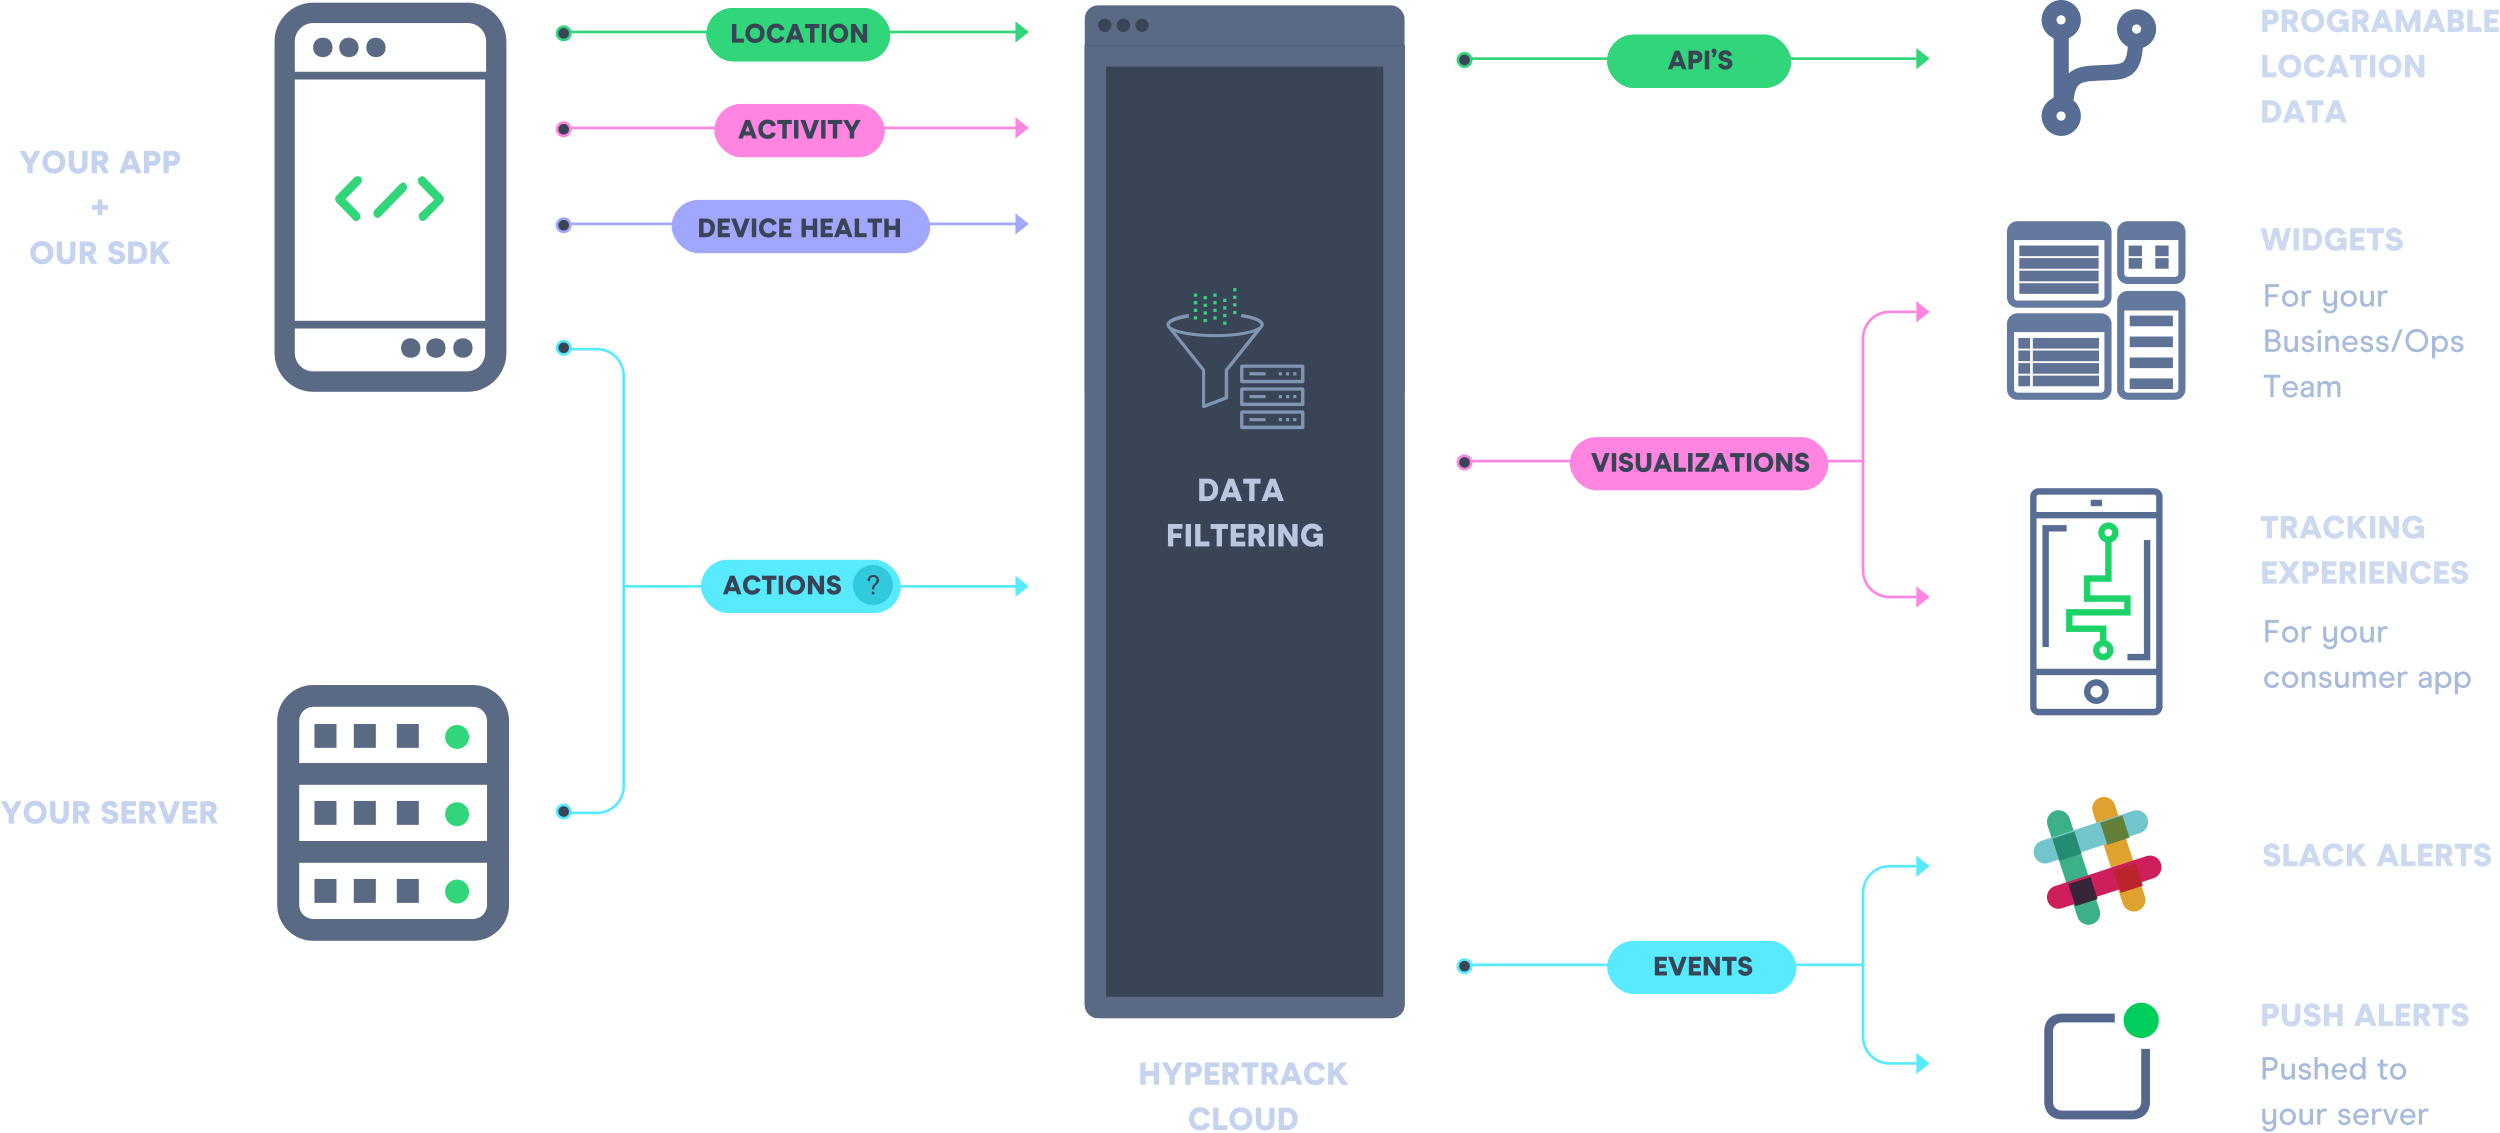 <?xml version="1.0" encoding="UTF-8"?>
<svg width="938px" height="425px" viewBox="0 0 938 425" version="1.1" xmlns="http://www.w3.org/2000/svg" xmlns:xlink="http://www.w3.org/1999/xlink">
    <!-- Generator: Sketch 46.2 (44496) - http://www.bohemiancoding.com/sketch -->
    <title>Group 31</title>
    <desc>Created with Sketch.</desc>
    <defs>
        <rect id="path-1" x="56" y="1" width="69" height="20" rx="10"></rect>
        <path d="M1,15 L121,15 L121,374.996 C121,377.76 118.763,380 115.997,380 L6.003,380 C3.24,380 1,377.764 1,374.996 L1,15 Z" id="path-2"></path>
        <rect id="path-3" x="56" y="1" width="69" height="20" rx="10"></rect>
    </defs>
    <g id="Page-2" stroke="none" stroke-width="1" fill="none" fill-rule="evenodd">
        <g id="Artboard-2" transform="translate(-344, -211)">
            <g id="Group-31" transform="translate(344, 211)">
                <g id="tag-hor---arrow-1" transform="translate(209, 2)">
                    <path d="M1,10 L175.5,10" id="Line" stroke="#30D679" stroke-linecap="square"></path>
                    <circle id="Oval" stroke="#30D679" fill="#394456" cx="2.5" cy="10.5" r="2.5"></circle>
                    <polygon id="Triangle" fill="#30D679" points="172 14 172 6 177 10"></polygon>
                    <g id="pill">
                        <use fill="#30D679" fill-rule="evenodd" xlink:href="#path-1"></use>
                        <rect stroke="#30D679" stroke-width="1" x="56.5" y="1.5" width="68" height="19" rx="9.5"></rect>
                    </g>
                    <path d="M65.64,14 L70.08,14 L70.08,12.46 L67.3,12.46 L67.3,7 L65.64,7 L65.64,14 Z M74.29,14.13 C71.89,14.13 70.68,12.29 70.68,10.49 C70.68,8.67 71.88,6.85 74.29,6.85 C76.69,6.85 77.9,8.67 77.9,10.49 C77.9,12.29 76.68,14.13 74.29,14.13 Z M74.29,12.58 C75.56,12.58 76.24,11.65 76.24,10.49 C76.24,9.32 75.58,8.4 74.29,8.4 C72.99,8.4 72.34,9.32 72.34,10.49 C72.34,11.65 73,12.58 74.29,12.58 Z M82.17,14.13 C83.78,14.13 84.77,13.4 85.31,12.08 L83.72,11.57 C83.58,12.03 83.17,12.59 82.22,12.59 C81.21,12.59 80.36,11.77 80.36,10.5 C80.36,9.32 81.11,8.4 82.17,8.4 C83.17,8.4 83.58,8.96 83.73,9.55 L85.33,9.03 C84.84,7.48 83.58,6.85 82.14,6.85 C80.1,6.85 78.7,8.35 78.7,10.49 C78.7,12.78 80.2,14.13 82.17,14.13 Z M91.05,14 L90.61,12.82 L87.87,12.82 L87.43,14 L85.73,14 L88.36,7 L90.12,7 L92.74,14 L91.05,14 Z M88.42,11.32 L90.06,11.32 L89.24,9.11 L88.42,11.32 Z M94.92,14 L96.58,14 L96.58,8.55 L98.46,8.55 L98.46,7 L93.04,7 L93.04,8.55 L94.92,8.55 L94.92,14 Z M99.31,14 L100.97,14 L100.97,7 L99.31,7 L99.31,14 Z M105.63,14.13 C103.23,14.13 102.02,12.29 102.02,10.49 C102.02,8.67 103.22,6.85 105.63,6.85 C108.03,6.85 109.24,8.67 109.24,10.49 C109.24,12.29 108.02,14.13 105.63,14.13 Z M105.63,12.58 C106.9,12.58 107.58,11.65 107.58,10.49 C107.58,9.32 106.92,8.4 105.63,8.4 C104.33,8.4 103.68,9.32 103.68,10.49 C103.68,11.65 104.34,12.58 105.63,12.58 Z M110.29,14 L111.95,14 L111.95,9.75 L114.68,14 L116.36,14 L116.36,7 L114.7,7 L114.7,11.26 L111.98,7 L110.29,7 L110.29,14 Z" id="Location" fill="#394456"></path>
                </g>
                <g id="tag-hor---arrow-1" transform="translate(209, 38)">
                    <path d="M1,10 L173.501,10" id="Line" stroke="#FF85E0" stroke-linecap="square"></path>
                    <circle id="Oval" stroke="#FF85E0" fill="#394456" cx="2.5" cy="10.5" r="2.5"></circle>
                    <polygon id="Triangle" fill="#FF85E0" points="172 14 172 6 177 10"></polygon>
                    <rect id="pill" fill="#FF85E0" x="59" y="1" width="64" height="20" rx="10"></rect>
                    <path d="M73.325,14 L72.885,12.82 L70.145,12.82 L69.705,14 L68.005,14 L70.635,7 L72.395,7 L75.015,14 L73.325,14 Z M70.695,11.32 L72.335,11.32 L71.515,9.11 L70.695,11.32 Z M78.985,14.13 C80.595,14.13 81.585,13.4 82.125,12.08 L80.535,11.57 C80.395,12.03 79.985,12.59 79.035,12.59 C78.025,12.59 77.175,11.77 77.175,10.5 C77.175,9.32 77.925,8.4 78.985,8.4 C79.985,8.4 80.395,8.96 80.545,9.55 L82.145,9.03 C81.655,7.48 80.395,6.85 78.955,6.85 C76.915,6.85 75.515,8.35 75.515,10.49 C75.515,12.78 77.015,14.13 78.985,14.13 Z M84.525,14 L86.185,14 L86.185,8.55 L88.065,8.55 L88.065,7 L82.645,7 L82.645,8.55 L84.525,8.55 L84.525,14 Z M88.915,14 L90.575,14 L90.575,7 L88.915,7 L88.915,14 Z M96.535,7 L94.835,11.77 L93.125,7 L91.325,7 L93.925,14 L95.745,14 L98.335,7 L96.535,7 Z M99.085,14 L100.745,14 L100.745,7 L99.085,7 L99.085,14 Z M103.475,14 L105.135,14 L105.135,8.55 L107.015,8.55 L107.015,7 L101.595,7 L101.595,8.55 L103.475,8.55 L103.475,14 Z M109.825,14 L111.485,14 L111.485,11.38 L113.995,7 L112.155,7 L110.645,9.7 L109.145,7 L107.315,7 L109.825,11.38 L109.825,14 Z" id="Activity" fill="#394456"></path>
                </g>
                <g id="tag-hor---arrow-1-copy" transform="translate(209, 75)">
                    <path d="M1,9 L174.5,9" id="Line" stroke="#A0A7FD" stroke-linecap="square"></path>
                    <circle id="Oval" stroke="#A0A7FD" fill="#394456" cx="2.5" cy="9.5" r="2.5"></circle>
                    <polygon id="Triangle" fill="#A0A7FD" points="172 13 172 5 177 9"></polygon>
                    <rect id="pill" fill="#A0A7FD" x="43" y="0" width="97" height="20" rx="10"></rect>
                    <path d="M53.31,14 L53.31,7 L56,7 C57.86,7 59.26,8.28 59.26,10.51 C59.26,12.86 57.55,14 55.95,14 L53.31,14 Z M54.97,12.5 L55.92,12.5 C57.18,12.5 57.6,11.47 57.6,10.5 C57.6,9.4 57.21,8.5 55.84,8.5 L54.97,8.5 L54.97,12.5 Z M60.31,14 L64.87,14 L64.87,12.5 L61.97,12.5 L61.97,11.21 L64.43,11.21 L64.43,9.76 L61.97,9.76 L61.97,8.5 L64.87,8.5 L64.87,7 L60.31,7 L60.31,14 Z M70.53,7 L68.83,11.77 L67.12,7 L65.32,7 L67.92,14 L69.74,14 L72.33,7 L70.53,7 Z M73.08,14 L74.74,14 L74.74,7 L73.08,7 L73.08,14 Z M79.26,14.13 C80.87,14.13 81.86,13.4 82.4,12.08 L80.81,11.57 C80.67,12.03 80.26,12.59 79.31,12.59 C78.3,12.59 77.45,11.77 77.45,10.5 C77.45,9.32 78.2,8.4 79.26,8.4 C80.26,8.4 80.67,8.96 80.82,9.55 L82.42,9.03 C81.93,7.48 80.67,6.85 79.23,6.85 C77.19,6.85 75.79,8.35 75.79,10.49 C75.79,12.78 77.29,14.13 79.26,14.13 Z M83.37,14 L87.93,14 L87.93,12.5 L85.03,12.5 L85.03,11.21 L87.49,11.21 L87.49,9.76 L85.03,9.76 L85.03,8.5 L87.93,8.5 L87.93,7 L83.37,7 L83.37,14 Z M91.73,14 L93.39,14 L93.39,11.24 L95.96,11.24 L95.96,14 L97.62,14 L97.62,7 L95.96,7 L95.96,9.69 L93.39,9.69 L93.39,7 L91.73,7 L91.73,14 Z M98.92,14 L103.48,14 L103.48,12.5 L100.58,12.5 L100.58,11.21 L103.04,11.21 L103.04,9.76 L100.58,9.76 L100.58,8.5 L103.48,8.5 L103.48,7 L98.92,7 L98.92,14 Z M109.25,14 L108.81,12.82 L106.07,12.82 L105.63,14 L103.93,14 L106.56,7 L108.32,7 L110.94,14 L109.25,14 Z M106.62,11.32 L108.26,11.32 L107.44,9.11 L106.62,11.32 Z M111.69,14 L116.13,14 L116.13,12.46 L113.35,12.46 L113.35,7 L111.69,7 L111.69,14 Z M118.41,14 L120.07,14 L120.07,8.55 L121.95,8.55 L121.95,7 L116.53,7 L116.53,8.55 L118.41,8.55 L118.41,14 Z M122.8,14 L124.46,14 L124.46,11.24 L127.03,11.24 L127.03,14 L128.69,14 L128.69,7 L127.03,7 L127.03,9.69 L124.46,9.69 L124.46,7 L122.8,7 L122.8,14 Z" id="device-health" fill="#394456"></path>
                </g>
                <g id="Group-7" transform="translate(0, 257)">
                    <g id="noun_1195689_cc" transform="translate(104, 0)">
                        <path d="M73.422,0 L13.578,0 C6.091,0 0,6.04 0,13.463 L0,82.537 C0,89.96 6.091,96 13.578,96 L73.422,96 C80.909,96 87,89.96 87,82.537 L87,13.463 C87,6.04 80.909,0 73.422,0 Z M78.735,82.537 C78.735,85.441 76.352,87.805 73.422,87.805 L13.578,87.805 C10.648,87.805 8.265,85.441 8.265,82.537 L8.265,66.732 L78.735,66.732 L78.735,82.537 Z M78.735,58.537 L8.265,58.537 L8.265,37.463 L78.735,37.463 L78.735,58.537 Z M78.735,29.268 L8.265,29.268 L8.265,13.463 C8.265,10.559 10.648,8.195 13.578,8.195 L73.422,8.195 C76.352,8.195 78.735,10.559 78.735,13.463 L78.735,29.268 Z M13.985,23.61 L22.249,23.61 L22.249,14.635 L13.985,14.635 L13.985,23.61 L13.985,23.61 Z M28.743,23.61 L37.008,23.61 L37.008,14.635 L28.743,14.635 L28.743,23.61 Z M22.249,43.513 L13.985,43.513 L13.985,52.487 L22.249,52.487 L22.249,43.513 Z M37.008,43.513 L28.743,43.513 L28.743,52.487 L37.008,52.487 L37.008,43.513 Z M22.249,72.781 L13.985,72.781 L13.985,81.756 L22.249,81.756 L22.249,72.781 Z M37.008,72.781 L28.743,72.781 L28.743,81.756 L37.008,81.756 L37.008,72.781 Z M44.878,23.61 L53.142,23.61 L53.142,14.635 L44.878,14.635 L44.878,23.61 Z M53.142,43.513 L44.878,43.513 L44.878,52.487 L53.142,52.487 L53.142,43.513 Z M53.142,72.781 L44.878,72.781 L44.878,81.756 L53.142,81.756 L53.142,72.781 Z" id="Shape" fill="#5A6A84" fill-rule="nonzero"></path>
                        <path d="M67.5,82 C69.985,82 72,79.985 72,77.5 C72,75.015 69.985,73 67.5,73 C65.015,73 63,75.015 63,77.5 C63,79.985 65.015,82 67.5,82 Z" id="Path" fill="#30D679"></path>
                        <path d="M67.5,53 C69.985,53 72,50.985 72,48.5 C72,46.015 69.985,44 67.5,44 C65.015,44 63,46.015 63,48.5 C63,50.985 65.015,53 67.5,53 Z" id="Path" fill="#30D679"></path>
                        <path d="M67.5,15 C65.015,15 63,17.015 63,19.5 C63,21.985 65.015,24 67.5,24 C69.985,24 72,21.985 72,19.5 C72,17.015 69.985,15 67.5,15 Z" id="Path" fill="#30D679"></path>
                    </g>
                    <path d="M3.256,52 L5.248,52 L5.248,48.856 L8.26,43.6 L6.052,43.6 L4.24,46.84 L2.44,43.6 L0.244,43.6 L3.256,48.856 L3.256,52 Z M13.192,52.156 C10.312,52.156 8.86,49.948 8.86,47.788 C8.86,45.604 10.3,43.42 13.192,43.42 C16.072,43.42 17.524,45.604 17.524,47.788 C17.524,49.948 16.06,52.156 13.192,52.156 Z M13.192,50.296 C14.716,50.296 15.532,49.18 15.532,47.788 C15.532,46.384 14.74,45.28 13.192,45.28 C11.632,45.28 10.852,46.384 10.852,47.788 C10.852,49.18 11.644,50.296 13.192,50.296 Z M22.312,52.168 C24.184,52.168 25.828,51.244 25.828,48.484 L25.828,43.6 L23.836,43.6 L23.836,48.376 C23.836,49.552 23.488,50.308 22.312,50.308 C21.184,50.308 20.776,49.624 20.776,48.376 L20.776,43.6 L18.784,43.6 L18.784,48.46 C18.784,51.244 20.548,52.168 22.312,52.168 Z M27.388,52 L27.388,43.6 L30.772,43.6 C32.464,43.6 33.532,44.752 33.532,46.18 C33.532,47.488 32.944,48.292 32.092,48.688 L33.916,52 L31.744,52 L30.16,49 L29.38,49 L29.38,52 L27.388,52 Z M29.38,47.26 L30.532,47.26 C31.3,47.26 31.552,46.72 31.552,46.336 C31.552,45.892 31.312,45.4 30.544,45.4 L29.38,45.4 L29.38,47.26 Z M41.2,52.156 C43,52.156 44.428,51.124 44.428,49.516 C44.428,48.064 43.528,47.224 41.5,46.804 C40.6,46.612 40.12,46.444 40.12,46.024 C40.12,45.436 40.576,45.22 41.212,45.22 C41.872,45.22 42.16,45.508 42.376,46.216 L44.236,45.688 C43.888,44.248 42.736,43.42 41.212,43.42 C39.28,43.42 38.128,44.584 38.128,46.024 C38.128,47.44 39.064,48.292 41.164,48.664 C41.884,48.784 42.436,48.952 42.436,49.516 C42.436,50.056 41.968,50.356 41.2,50.356 C40.348,50.356 40.048,49.972 39.796,49.252 L37.936,49.792 C38.32,51.28 39.532,52.156 41.2,52.156 Z M45.568,52 L51.04,52 L51.04,50.2 L47.56,50.2 L47.56,48.652 L50.512,48.652 L50.512,46.912 L47.56,46.912 L47.56,45.4 L51.04,45.4 L51.04,43.6 L45.568,43.6 L45.568,52 Z M52.24,52 L52.24,43.6 L55.624,43.6 C57.316,43.6 58.384,44.752 58.384,46.18 C58.384,47.488 57.796,48.292 56.944,48.688 L58.768,52 L56.596,52 L55.012,49 L54.232,49 L54.232,52 L52.24,52 Z M54.232,47.26 L55.384,47.26 C56.152,47.26 56.404,46.72 56.404,46.336 C56.404,45.892 56.164,45.4 55.396,45.4 L54.232,45.4 L54.232,47.26 Z M65.44,43.6 L63.4,49.324 L61.348,43.6 L59.188,43.6 L62.308,52 L64.492,52 L67.6,43.6 L65.44,43.6 Z M68.5,52 L73.972,52 L73.972,50.2 L70.492,50.2 L70.492,48.652 L73.444,48.652 L73.444,46.912 L70.492,46.912 L70.492,45.4 L73.972,45.4 L73.972,43.6 L68.5,43.6 L68.5,52 Z M75.172,52 L75.172,43.6 L78.556,43.6 C80.248,43.6 81.316,44.752 81.316,46.18 C81.316,47.488 80.728,48.292 79.876,48.688 L81.7,52 L79.528,52 L77.944,49 L77.164,49 L77.164,52 L75.172,52 Z M77.164,47.26 L78.316,47.26 C79.084,47.26 79.336,46.72 79.336,46.336 C79.336,45.892 79.096,45.4 78.328,45.4 L77.164,45.4 L77.164,47.26 Z" id="Your-Server" fill="#C5D3EE"></path>
                </g>
                <g id="Group-6" transform="translate(7, 1)">
                    <path d="M3.272,64 L5.264,64 L5.264,60.856 L8.276,55.6 L6.068,55.6 L4.256,58.84 L2.456,55.6 L0.26,55.6 L3.272,60.856 L3.272,64 Z M13.208,64.156 C10.328,64.156 8.876,61.948 8.876,59.788 C8.876,57.604 10.316,55.42 13.208,55.42 C16.088,55.42 17.54,57.604 17.54,59.788 C17.54,61.948 16.076,64.156 13.208,64.156 Z M13.208,62.296 C14.732,62.296 15.548,61.18 15.548,59.788 C15.548,58.384 14.756,57.28 13.208,57.28 C11.648,57.28 10.868,58.384 10.868,59.788 C10.868,61.18 11.66,62.296 13.208,62.296 Z M22.328,64.168 C24.2,64.168 25.844,63.244 25.844,60.484 L25.844,55.6 L23.852,55.6 L23.852,60.376 C23.852,61.552 23.504,62.308 22.328,62.308 C21.2,62.308 20.792,61.624 20.792,60.376 L20.792,55.6 L18.8,55.6 L18.8,60.46 C18.8,63.244 20.564,64.168 22.328,64.168 Z M27.404,64 L27.404,55.6 L30.788,55.6 C32.48,55.6 33.548,56.752 33.548,58.18 C33.548,59.488 32.96,60.292 32.108,60.688 L33.932,64 L31.76,64 L30.176,61 L29.396,61 L29.396,64 L27.404,64 Z M29.396,59.26 L30.548,59.26 C31.316,59.26 31.568,58.72 31.568,58.336 C31.568,57.892 31.328,57.4 30.56,57.4 L29.396,57.4 L29.396,59.26 Z M44.096,64 L43.568,62.584 L40.28,62.584 L39.752,64 L37.712,64 L40.868,55.6 L42.98,55.6 L46.124,64 L44.096,64 Z M40.94,60.784 L42.908,60.784 L41.924,58.132 L40.94,60.784 Z M47.024,64 L47.024,55.6 L50.348,55.6 C51.668,55.6 53.252,56.236 53.252,58.396 C53.252,60.46 51.692,61.216 50.48,61.216 L49.016,61.216 L49.016,64 L47.024,64 Z M49.016,59.416 L50.204,59.416 C51.128,59.416 51.26,58.744 51.26,58.396 C51.26,58.06 51.092,57.4 50.192,57.4 L49.016,57.4 L49.016,59.416 Z M54.332,64 L54.332,55.6 L57.656,55.6 C58.976,55.6 60.56,56.236 60.56,58.396 C60.56,60.46 59,61.216 57.788,61.216 L56.324,61.216 L56.324,64 L54.332,64 Z M56.324,59.416 L57.512,59.416 C58.436,59.416 58.568,58.744 58.568,58.396 C58.568,58.06 58.4,57.4 57.5,57.4 L56.324,57.4 L56.324,59.416 Z M29.6,79.8 L31.4,79.8 L31.4,77.7 L33.5,77.7 L33.5,75.9 L31.4,75.9 L31.4,73.8 L29.6,73.8 L29.6,75.9 L27.5,75.9 L27.5,77.7 L29.6,77.7 L29.6,79.8 Z M8.714,98.156 C5.834,98.156 4.382,95.948 4.382,93.788 C4.382,91.604 5.822,89.42 8.714,89.42 C11.594,89.42 13.046,91.604 13.046,93.788 C13.046,95.948 11.582,98.156 8.714,98.156 Z M8.714,96.296 C10.238,96.296 11.054,95.18 11.054,93.788 C11.054,92.384 10.262,91.28 8.714,91.28 C7.154,91.28 6.374,92.384 6.374,93.788 C6.374,95.18 7.166,96.296 8.714,96.296 Z M17.834,98.168 C19.706,98.168 21.35,97.244 21.35,94.484 L21.35,89.6 L19.358,89.6 L19.358,94.376 C19.358,95.552 19.01,96.308 17.834,96.308 C16.706,96.308 16.298,95.624 16.298,94.376 L16.298,89.6 L14.306,89.6 L14.306,94.46 C14.306,97.244 16.07,98.168 17.834,98.168 Z M22.91,98 L22.91,89.6 L26.294,89.6 C27.986,89.6 29.054,90.752 29.054,92.18 C29.054,93.488 28.466,94.292 27.614,94.688 L29.438,98 L27.266,98 L25.682,95 L24.902,95 L24.902,98 L22.91,98 Z M24.902,93.26 L26.054,93.26 C26.822,93.26 27.074,92.72 27.074,92.336 C27.074,91.892 26.834,91.4 26.066,91.4 L24.902,91.4 L24.902,93.26 Z M36.722,98.156 C38.522,98.156 39.95,97.124 39.95,95.516 C39.95,94.064 39.05,93.224 37.022,92.804 C36.122,92.612 35.642,92.444 35.642,92.024 C35.642,91.436 36.098,91.22 36.734,91.22 C37.394,91.22 37.682,91.508 37.898,92.216 L39.758,91.688 C39.41,90.248 38.258,89.42 36.734,89.42 C34.802,89.42 33.65,90.584 33.65,92.024 C33.65,93.44 34.586,94.292 36.686,94.664 C37.406,94.784 37.958,94.952 37.958,95.516 C37.958,96.056 37.49,96.356 36.722,96.356 C35.87,96.356 35.57,95.972 35.318,95.252 L33.458,95.792 C33.842,97.28 35.054,98.156 36.722,98.156 Z M41.09,98 L41.09,89.6 L44.318,89.6 C46.55,89.6 48.23,91.136 48.23,93.812 C48.23,96.632 46.178,98 44.258,98 L41.09,98 Z M43.082,96.2 L44.222,96.2 C45.734,96.2 46.238,94.964 46.238,93.8 C46.238,92.48 45.77,91.4 44.126,91.4 L43.082,91.4 L43.082,96.2 Z M54.482,98.012 L56.978,98.012 L53.606,93.044 L56.726,89.6 L54.146,89.6 L51.458,92.66 L51.458,89.6 L49.49,89.6 L49.49,98 L51.458,98 L51.458,95.42 L52.226,94.568 L54.482,98.012 Z" id="YOUR-APP-+-OUR-SDK" fill="#C5D3EE"></path>
                    <g id="noun_787656_cc" transform="translate(96, 0)" fill-rule="nonzero">
                        <g id="Group">
                            <g id="Group-19" transform="translate(22, 65)" fill="#30D679">
                                <path d="M8.935,0.117 C8.648,0.117 8.073,0.413 7.786,0.708 L1.179,7.504 C0.604,8.095 0.604,8.982 1.179,9.868 L7.499,16.369 C7.786,16.664 8.073,16.96 8.648,16.96 C8.935,16.96 9.509,16.664 9.797,16.369 C10.371,15.778 10.371,14.891 9.797,14.005 L4.626,8.686 L10.371,2.777 C10.946,2.186 10.946,1.299 10.371,0.413 C9.797,0.117 9.222,0.117 8.935,0.117 L8.935,0.117 Z" id="Shape"></path>
                                <path d="M33.352,0.117 C33.065,0.117 32.491,0.413 32.203,0.708 C31.629,1.299 31.629,2.186 32.203,3.072 L37.949,8.982 L32.491,14.005 C31.916,14.596 31.916,15.482 32.491,16.369 C32.778,16.664 33.065,16.96 33.64,16.96 C33.927,16.96 34.501,16.664 34.789,16.369 L41.108,9.868 C41.683,9.277 41.683,8.391 41.108,7.504 L34.501,0.708 C33.927,0.117 33.64,0.117 33.352,0.117 L33.352,0.117 Z" id="Shape"></path>
                                <path d="M26.171,2.481 C25.883,2.481 25.309,2.777 25.022,3.072 L15.542,12.823 C14.967,13.414 14.967,14.3 15.542,15.187 C15.829,15.482 16.117,15.778 16.691,15.778 C16.978,15.778 17.553,15.482 17.84,15.187 L27.32,5.436 C27.894,4.845 27.894,3.959 27.32,3.072 C27.033,2.481 26.458,2.481 26.171,2.481 L26.171,2.481 Z" id="Shape"></path>
                            </g>
                            <path d="M72.5,0 L14.5,0 C6.525,0 0,6.57 0,14.6 L0,131.4 C0,139.43 6.525,146 14.5,146 L72.5,146 C80.475,146 87,139.43 87,131.4 L87,14.6 C87,6.57 80.475,0 72.5,0 L72.5,0 Z M7.612,25.915 L7.612,14.6 C7.612,10.95 10.512,7.665 14.5,7.665 L72.5,7.665 C76.125,7.665 79.388,10.585 79.388,14.6 L79.388,25.915 L7.612,25.915 L7.612,25.915 Z M7.612,119.355 L7.612,28.835 L79.025,28.835 L79.025,119.355 L7.612,119.355 L7.612,119.355 Z M14.5,138.335 C10.875,138.335 7.612,135.415 7.612,131.4 L7.612,122.275 L79.025,122.275 L79.025,131.4 C79.025,135.05 76.125,138.335 72.138,138.335 L14.5,138.335 L14.5,138.335 Z" id="Shape" fill="#5A6A84"></path>
                            <path d="M18.125,13.14 C15.95,13.14 14.5,14.6 14.5,16.79 C14.5,18.98 15.95,20.44 18.125,20.44 C20.3,20.44 21.75,18.98 21.75,16.79 C21.75,14.6 20.3,13.14 18.125,13.14 L18.125,13.14 Z" id="Shape" fill="#5A6A84"></path>
                            <path d="M27.913,13.14 C25.738,13.14 24.288,14.6 24.288,16.79 C24.288,18.98 25.738,20.44 27.913,20.44 C30.087,20.44 31.538,18.98 31.538,16.79 C31.538,14.6 29.725,13.14 27.913,13.14 L27.913,13.14 Z" id="Shape" fill="#5A6A84"></path>
                            <path d="M38.062,13.14 C35.888,13.14 34.438,14.6 34.438,16.79 C34.438,18.98 35.888,20.44 38.062,20.44 C40.237,20.44 41.688,18.98 41.688,16.79 C41.688,14.6 39.875,13.14 38.062,13.14 L38.062,13.14 Z" id="Shape" fill="#5A6A84"></path>
                            <path d="M51.112,125.925 C48.938,125.925 47.487,127.385 47.487,129.575 C47.487,131.765 48.938,133.225 51.112,133.225 C53.288,133.225 54.737,131.765 54.737,129.575 C54.737,127.385 52.925,125.925 51.112,125.925 L51.112,125.925 Z" id="Shape" fill="#5A6A84"></path>
                            <path d="M60.538,125.925 C58.362,125.925 56.913,127.385 56.913,129.575 C56.913,131.765 58.362,133.225 60.538,133.225 C62.712,133.225 64.162,131.765 64.162,129.575 C64.162,127.385 62.712,125.925 60.538,125.925 L60.538,125.925 Z" id="Shape" fill="#5A6A84"></path>
                            <path d="M70.688,125.925 C68.513,125.925 67.062,127.385 67.062,129.575 C67.062,131.765 68.513,133.225 70.688,133.225 C72.862,133.225 74.312,131.765 74.312,129.575 C74.312,127.385 72.862,125.925 70.688,125.925 L70.688,125.925 Z" id="Shape" fill="#5A6A84"></path>
                        </g>
                    </g>
                </g>
                <g id="Group-16" transform="translate(209, 128)">
                    <path d="M25,3 L15,3 C9.477,3 5,7.476 5,12.996 L5,167.004 C5,172.525 9.476,177 15,177 L25,177" id="Path-4" stroke="#58EBFF" transform="translate(15, 90) scale(-1, 1) translate(-15, -90) "></path>
                    <circle id="Oval--Copy-3" stroke="#58EBFF" fill="#394456" cx="2.5" cy="2.5" r="2.5"></circle>
                    <circle id="Oval--Copy-3" stroke="#58EBFF" fill="#394456" cx="2.5" cy="176.5" r="2.5"></circle>
                    <g id="Group-17" transform="translate(25, 82)">
                        <path d="M151.501,10 L0.5,10" id="Path-5" stroke="#58EBFF"></path>
                        <g id="Group-15" transform="translate(29, 0)">
                            <rect id="pill" fill="#58EBFF" x="0" y="0" width="75" height="20" rx="10"></rect>
                            <path d="M13.56,13 L13.12,11.82 L10.38,11.82 L9.94,13 L8.24,13 L10.87,6 L12.63,6 L15.25,13 L13.56,13 Z M10.93,10.32 L12.57,10.32 L11.75,8.11 L10.93,10.32 Z M19.22,13.13 C20.83,13.13 21.82,12.4 22.36,11.08 L20.77,10.57 C20.63,11.03 20.22,11.59 19.27,11.59 C18.26,11.59 17.41,10.77 17.41,9.5 C17.41,8.32 18.16,7.4 19.22,7.4 C20.22,7.4 20.63,7.96 20.78,8.55 L22.38,8.03 C21.89,6.48 20.63,5.85 19.19,5.85 C17.15,5.85 15.75,7.35 15.75,9.49 C15.75,11.78 17.25,13.13 19.22,13.13 Z M24.76,13 L26.42,13 L26.42,7.55 L28.3,7.55 L28.3,6 L22.88,6 L22.88,7.55 L24.76,7.55 L24.76,13 Z M29.15,13 L30.81,13 L30.81,6 L29.15,6 L29.15,13 Z M35.47,13.13 C33.07,13.13 31.86,11.29 31.86,9.49 C31.86,7.67 33.06,5.85 35.47,5.85 C37.87,5.85 39.08,7.67 39.08,9.49 C39.08,11.29 37.86,13.13 35.47,13.13 Z M35.47,11.58 C36.74,11.58 37.42,10.65 37.42,9.49 C37.42,8.32 36.76,7.4 35.47,7.4 C34.17,7.4 33.52,8.32 33.52,9.49 C33.52,10.65 34.18,11.58 35.47,11.58 Z M40.13,13 L41.79,13 L41.79,8.75 L44.52,13 L46.2,13 L46.2,6 L44.54,6 L44.54,10.26 L41.82,6 L40.13,6 L40.13,13 Z M49.87,13.13 C51.37,13.13 52.56,12.27 52.56,10.93 C52.56,9.72 51.81,9.02 50.12,8.67 C49.37,8.51 48.97,8.37 48.97,8.02 C48.97,7.53 49.35,7.35 49.88,7.35 C50.43,7.35 50.67,7.59 50.85,8.18 L52.4,7.74 C52.11,6.54 51.15,5.85 49.88,5.85 C48.27,5.85 47.31,6.82 47.31,8.02 C47.31,9.2 48.09,9.91 49.84,10.22 C50.44,10.32 50.9,10.46 50.9,10.93 C50.9,11.38 50.51,11.63 49.87,11.63 C49.16,11.63 48.91,11.31 48.7,10.71 L47.15,11.16 C47.47,12.4 48.48,13.13 49.87,13.13 Z" id="ACTIONS" fill="#394456"></path>
                            <g id="Group-9" transform="translate(57, 0)">
                                <circle id="Oval-3" fill="#31C9DD" cx="7.5" cy="9.5" r="7.5"></circle>
                                <path d="M7.126,11.984 L8.098,11.984 L8.098,13 L7.126,13 L7.126,11.984 Z M6.077,6.376 C6.474,5.948 7.019,5.734 7.712,5.734 C8.354,5.734 8.867,5.917 9.253,6.284 C9.639,6.65 9.832,7.118 9.832,7.688 C9.832,8.033 9.761,8.312 9.619,8.527 C9.478,8.742 9.192,9.058 8.762,9.475 C8.45,9.777 8.247,10.034 8.154,10.244 C8.062,10.454 8.015,10.764 8.015,11.174 L7.146,11.174 C7.146,10.708 7.201,10.333 7.312,10.048 C7.423,9.764 7.665,9.437 8.04,9.069 L8.43,8.684 C8.547,8.573 8.642,8.457 8.713,8.337 C8.844,8.125 8.909,7.906 8.909,7.678 C8.909,7.359 8.813,7.082 8.623,6.848 C8.433,6.613 8.118,6.496 7.678,6.496 C7.135,6.496 6.759,6.698 6.55,7.102 C6.433,7.326 6.366,7.65 6.35,8.073 L5.481,8.073 C5.481,7.37 5.68,6.805 6.077,6.376 Z" id="?" fill="#394456"></path>
                            </g>
                        </g>
                        <polygon id="Triangle-2-Copy-4" fill="#58EBFF" points="147 14 147 6 152 10"></polygon>
                    </g>
                </g>
                <g id="Group-18" transform="translate(406, 2)">
                    <rect id="Rectangle-7" fill="#5A6A84" x="1" y="0" width="120" height="149" rx="5"></rect>
                    <g id="Rectangle-7">
                        <use fill="#394456" fill-rule="evenodd" xlink:href="#path-2"></use>
                        <path stroke="#5A6A84" stroke-width="8" d="M5,19 L5,374.996 C5,375.553 5.447,376 6.003,376 L115.997,376 C116.552,376 117,375.552 117,374.996 L117,19 L5,19 Z"></path>
                    </g>
                    <circle id="Oval-4" fill="#394456" cx="8.5" cy="7.5" r="2.5"></circle>
                    <circle id="Oval-4" fill="#394456" cx="15.5" cy="7.5" r="2.5"></circle>
                    <circle id="Oval-4" fill="#394456" cx="22.5" cy="7.5" r="2.5"></circle>
                    <g id="Group-20" transform="translate(0, 106)">
                        <path d="M43.94,80 L43.94,71.6 L47.168,71.6 C49.4,71.6 51.08,73.136 51.08,75.812 C51.08,78.632 49.028,80 47.108,80 L43.94,80 Z M45.932,78.2 L47.072,78.2 C48.584,78.2 49.088,76.964 49.088,75.8 C49.088,74.48 48.62,73.4 46.976,73.4 L45.932,73.4 L45.932,78.2 Z M58.064,80 L57.536,78.584 L54.248,78.584 L53.72,80 L51.68,80 L54.836,71.6 L56.948,71.6 L60.092,80 L58.064,80 Z M54.908,76.784 L56.876,76.784 L55.892,74.132 L54.908,76.784 Z M62.708,80 L64.7,80 L64.7,73.46 L66.956,73.46 L66.956,71.6 L60.452,71.6 L60.452,73.46 L62.708,73.46 L62.708,80 Z M73.7,80 L73.172,78.584 L69.884,78.584 L69.356,80 L67.316,80 L70.472,71.6 L72.584,71.6 L75.728,80 L73.7,80 Z M70.544,76.784 L72.512,76.784 L71.528,74.132 L70.544,76.784 Z M32.21,97 L34.202,97 L34.202,93.856 L37.19,93.856 L37.19,92.116 L34.202,92.116 L34.202,90.4 L37.67,90.4 L37.67,88.6 L32.21,88.6 L32.21,97 Z M38.87,97 L40.862,97 L40.862,88.6 L38.87,88.6 L38.87,97 Z M42.422,97 L47.75,97 L47.75,95.152 L44.414,95.152 L44.414,88.6 L42.422,88.6 L42.422,97 Z M50.486,97 L52.478,97 L52.478,90.46 L54.734,90.46 L54.734,88.6 L48.23,88.6 L48.23,90.46 L50.486,90.46 L50.486,97 Z M55.754,97 L61.226,97 L61.226,95.2 L57.746,95.2 L57.746,93.652 L60.698,93.652 L60.698,91.912 L57.746,91.912 L57.746,90.4 L61.226,90.4 L61.226,88.6 L55.754,88.6 L55.754,97 Z M62.426,97 L62.426,88.6 L65.81,88.6 C67.502,88.6 68.57,89.752 68.57,91.18 C68.57,92.488 67.982,93.292 67.13,93.688 L68.954,97 L66.782,97 L65.198,94 L64.418,94 L64.418,97 L62.426,97 Z M64.418,92.26 L65.57,92.26 C66.338,92.26 66.59,91.72 66.59,91.336 C66.59,90.892 66.35,90.4 65.582,90.4 L64.418,90.4 L64.418,92.26 Z M70.034,97 L72.026,97 L72.026,88.6 L70.034,88.6 L70.034,97 Z M73.586,97 L75.578,97 L75.578,91.9 L78.854,97 L80.87,97 L80.87,88.6 L78.878,88.6 L78.878,93.712 L75.614,88.6 L73.586,88.6 L73.586,97 Z M86.27,97.168 C87.758,97.168 88.526,96.604 88.742,96.352 L89.042,97 L90.338,97 L90.338,92.2 L86.798,92.2 L86.798,93.88 L88.358,93.88 C88.226,94.36 87.854,95.308 86.414,95.308 C85.046,95.308 84.122,94.18 84.122,92.8 C84.122,91.444 84.998,90.292 86.342,90.292 C87.458,90.292 87.89,90.844 88.118,91.444 L90.014,90.796 C89.594,89.632 88.61,88.432 86.222,88.432 C83.762,88.432 82.13,90.364 82.13,92.8 C82.13,95.26 83.762,97.168 86.27,97.168 Z" id="DATA-FILTERING" fill="#B9C7E1"></path>
                        <g id="noun_995500_cc" transform="translate(31, 0)" fill-rule="nonzero">
                            <g id="Group">
                                <rect id="Rectangle-path" fill="#30D679" x="10.926" y="2.12" width="1.223" height="1.223"></rect>
                                <rect id="Rectangle-path" fill="#30D679" x="10.926" y="4.974" width="1.223" height="1.223"></rect>
                                <rect id="Rectangle-path" fill="#30D679" x="10.926" y="10.682" width="1.223" height="1.223"></rect>
                                <rect id="Rectangle-path" fill="#30D679" x="10.926" y="7.828" width="1.223" height="1.223"></rect>
                                <rect id="Rectangle-path" fill="#30D679" x="14.595" y="11.66" width="1.223" height="1.223"></rect>
                                <rect id="Rectangle-path" fill="#30D679" x="14.595" y="5.952" width="1.223" height="1.223"></rect>
                                <rect id="Rectangle-path" fill="#30D679" x="14.595" y="8.806" width="1.223" height="1.223"></rect>
                                <rect id="Rectangle-path" fill="#30D679" x="14.595" y="3.098" width="1.223" height="1.223"></rect>
                                <rect id="Rectangle-path" fill="#30D679" x="18.265" y="2.12" width="1.223" height="1.223"></rect>
                                <rect id="Rectangle-path" fill="#30D679" x="18.265" y="10.682" width="1.223" height="1.223"></rect>
                                <rect id="Rectangle-path" fill="#30D679" x="18.265" y="7.828" width="1.223" height="1.223"></rect>
                                <rect id="Rectangle-path" fill="#30D679" x="18.265" y="4.974" width="1.223" height="1.223"></rect>
                                <rect id="Rectangle-path" fill="#30D679" x="21.934" y="9.785" width="1.223" height="1.223"></rect>
                                <rect id="Rectangle-path" fill="#30D679" x="21.934" y="6.931" width="1.223" height="1.223"></rect>
                                <rect id="Rectangle-path" fill="#30D679" x="21.934" y="12.638" width="1.223" height="1.223"></rect>
                                <rect id="Rectangle-path" fill="#30D679" x="21.934" y="4.077" width="1.223" height="1.223"></rect>
                                <rect id="Rectangle-path" fill="#30D679" x="25.685" y="8.643" width="1.223" height="1.223"></rect>
                                <rect id="Rectangle-path" fill="#30D679" x="25.685" y="2.935" width="1.223" height="1.223"></rect>
                                <rect id="Rectangle-path" fill="#30D679" x="25.685" y="5.789" width="1.223" height="1.223"></rect>
                                <rect id="Rectangle-path" fill="#30D679" x="25.685" y="0.082" width="1.223" height="1.223"></rect>
                                <path d="M51.777,28.783 L28.946,28.783 C28.62,28.783 28.294,29.028 28.294,29.435 L28.294,35.143 C28.294,35.469 28.538,35.795 28.946,35.795 L51.777,35.795 C52.103,35.795 52.429,35.551 52.429,35.143 L52.429,29.435 C52.348,29.028 52.103,28.783 51.777,28.783 Z M51.125,34.491 L29.517,34.491 L29.517,30.006 L51.125,30.006 L51.125,34.491 Z" id="Shape" fill="#8094B3"></path>
                                <rect id="Rectangle-path" fill="#8094B3" x="42.808" y="31.637" width="1.223" height="1.223"></rect>
                                <rect id="Rectangle-path" fill="#8094B3" x="45.498" y="31.637" width="1.223" height="1.223"></rect>
                                <rect id="Rectangle-path" fill="#8094B3" x="48.189" y="31.637" width="1.223" height="1.223"></rect>
                                <rect id="Rectangle-path" fill="#8094B3" x="31.8" y="31.637" width="6.034" height="1.223"></rect>
                                <path d="M51.777,37.345 L28.946,37.345 C28.62,37.345 28.294,37.589 28.294,37.997 L28.294,43.705 C28.294,44.031 28.538,44.357 28.946,44.357 L51.777,44.357 C52.103,44.357 52.429,44.112 52.429,43.705 L52.429,37.997 C52.348,37.671 52.103,37.345 51.777,37.345 Z M51.125,43.052 L29.517,43.052 L29.517,38.568 L51.125,38.568 L51.125,43.052 Z" id="Shape" fill="#8094B3"></path>
                                <rect id="Rectangle-path" fill="#8094B3" x="45.498" y="40.198" width="1.223" height="1.223"></rect>
                                <rect id="Rectangle-path" fill="#8094B3" x="42.808" y="40.198" width="1.223" height="1.223"></rect>
                                <rect id="Rectangle-path" fill="#8094B3" x="48.189" y="40.198" width="1.223" height="1.223"></rect>
                                <rect id="Rectangle-path" fill="#8094B3" x="31.8" y="40.198" width="6.034" height="1.223"></rect>
                                <path d="M51.777,45.988 L28.946,45.988 C28.62,45.988 28.294,46.232 28.294,46.64 L28.294,52.348 C28.294,52.674 28.538,53 28.946,53 L51.777,53 C52.103,53 52.429,52.755 52.429,52.348 L52.429,46.64 C52.348,46.232 52.103,45.988 51.777,45.988 Z M51.125,51.695 L29.517,51.695 L29.517,47.211 L51.125,47.211 L51.125,51.695 Z" id="Shape" fill="#8094B3"></path>
                                <rect id="Rectangle-path" fill="#8094B3" x="42.808" y="48.842" width="1.223" height="1.223"></rect>
                                <rect id="Rectangle-path" fill="#8094B3" x="48.189" y="48.842" width="1.223" height="1.223"></rect>
                                <rect id="Rectangle-path" fill="#8094B3" x="45.498" y="48.842" width="1.223" height="1.223"></rect>
                                <rect id="Rectangle-path" fill="#8094B3" x="31.8" y="48.842" width="6.034" height="1.223"></rect>
                                <path d="M36.774,14.84 C37.018,14.514 37.182,14.188 37.182,13.78 C37.182,11.497 32.615,10.355 28.783,9.785 L28.538,11.008 C34.002,11.823 35.958,13.128 35.958,13.862 C35.958,13.943 35.877,14.106 35.795,14.188 C35.795,14.188 35.795,14.188 35.795,14.188 L35.632,14.432 C34.165,15.818 27.968,17.368 18.917,17.368 C9.866,17.368 3.588,15.818 2.202,14.432 L2.038,14.269 C2.038,14.269 2.038,14.269 2.038,14.269 C1.957,14.106 1.875,14.025 1.875,13.943 C1.875,13.291 3.832,11.986 9.132,11.171 L8.969,9.785 C5.218,10.355 0.652,11.578 0.652,13.78 C0.652,14.106 0.815,14.514 0.978,14.84 C0.978,14.84 0.978,14.922 1.06,14.922 L14.025,31.066 L14.025,44.52 C14.025,44.683 14.106,44.928 14.269,45.009 C14.351,45.091 14.514,45.091 14.595,45.091 C14.677,45.091 14.758,45.091 14.84,45.091 L23.402,41.829 C23.646,41.748 23.809,41.503 23.809,41.258 L23.809,31.066 L36.774,14.84 C36.692,14.922 36.692,14.922 36.774,14.84 Z M22.668,30.495 C22.586,30.658 22.505,30.822 22.505,30.985 L22.505,40.851 L15.166,43.623 L15.166,30.822 C15.166,30.658 15.085,30.577 15.003,30.414 L3.995,16.634 C7.502,17.857 13.209,18.509 18.835,18.509 C24.543,18.509 30.251,17.857 33.675,16.634 L22.668,30.495 Z" id="Shape" fill="#8094B3"></path>
                            </g>
                        </g>
                    </g>
                </g>
                <path d="M427.83,407 L429.822,407 L429.822,403.688 L432.906,403.688 L432.906,407 L434.898,407 L434.898,398.6 L432.906,398.6 L432.906,401.828 L429.822,401.828 L429.822,398.6 L427.83,398.6 L427.83,407 Z M438.81,407 L440.802,407 L440.802,403.856 L443.814,398.6 L441.606,398.6 L439.794,401.84 L437.994,398.6 L435.798,398.6 L438.81,403.856 L438.81,407 Z M444.714,407 L444.714,398.6 L448.038,398.6 C449.358,398.6 450.942,399.236 450.942,401.396 C450.942,403.46 449.382,404.216 448.17,404.216 L446.706,404.216 L446.706,407 L444.714,407 Z M446.706,402.416 L447.894,402.416 C448.818,402.416 448.95,401.744 448.95,401.396 C448.95,401.06 448.782,400.4 447.882,400.4 L446.706,400.4 L446.706,402.416 Z M452.022,407 L457.494,407 L457.494,405.2 L454.014,405.2 L454.014,403.652 L456.966,403.652 L456.966,401.912 L454.014,401.912 L454.014,400.4 L457.494,400.4 L457.494,398.6 L452.022,398.6 L452.022,407 Z M458.694,407 L458.694,398.6 L462.078,398.6 C463.77,398.6 464.838,399.752 464.838,401.18 C464.838,402.488 464.25,403.292 463.398,403.688 L465.222,407 L463.05,407 L461.466,404 L460.686,404 L460.686,407 L458.694,407 Z M460.686,402.26 L461.838,402.26 C462.606,402.26 462.858,401.72 462.858,401.336 C462.858,400.892 462.618,400.4 461.85,400.4 L460.686,400.4 L460.686,402.26 Z M468.018,407 L470.01,407 L470.01,400.46 L472.266,400.46 L472.266,398.6 L465.762,398.6 L465.762,400.46 L468.018,400.46 L468.018,407 Z M473.286,407 L473.286,398.6 L476.67,398.6 C478.362,398.6 479.43,399.752 479.43,401.18 C479.43,402.488 478.842,403.292 477.99,403.688 L479.814,407 L477.642,407 L476.058,404 L475.278,404 L475.278,407 L473.286,407 Z M475.278,402.26 L476.43,402.26 C477.198,402.26 477.45,401.72 477.45,401.336 C477.45,400.892 477.21,400.4 476.442,400.4 L475.278,400.4 L475.278,402.26 Z M486.618,407 L486.09,405.584 L482.802,405.584 L482.274,407 L480.234,407 L483.39,398.6 L485.502,398.6 L488.646,407 L486.618,407 Z M483.462,403.784 L485.43,403.784 L484.446,401.132 L483.462,403.784 Z M493.41,407.156 C495.342,407.156 496.53,406.28 497.178,404.696 L495.27,404.084 C495.102,404.636 494.61,405.308 493.47,405.308 C492.258,405.308 491.238,404.324 491.238,402.8 C491.238,401.384 492.138,400.28 493.41,400.28 C494.61,400.28 495.102,400.952 495.282,401.66 L497.202,401.036 C496.614,399.176 495.102,398.42 493.374,398.42 C490.926,398.42 489.246,400.22 489.246,402.788 C489.246,405.536 491.046,407.156 493.41,407.156 Z M503.334,407.012 L505.83,407.012 L502.458,402.044 L505.578,398.6 L502.998,398.6 L500.31,401.66 L500.31,398.6 L498.342,398.6 L498.342,407 L500.31,407 L500.31,404.42 L501.078,403.568 L503.334,407.012 Z M450.258,424.156 C452.19,424.156 453.378,423.28 454.026,421.696 L452.118,421.084 C451.95,421.636 451.458,422.308 450.318,422.308 C449.106,422.308 448.086,421.324 448.086,419.8 C448.086,418.384 448.986,417.28 450.258,417.28 C451.458,417.28 451.95,417.952 452.13,418.66 L454.05,418.036 C453.462,416.176 451.95,415.42 450.222,415.42 C447.774,415.42 446.094,417.22 446.094,419.788 C446.094,422.536 447.894,424.156 450.258,424.156 Z M455.19,424 L460.518,424 L460.518,422.152 L457.182,422.152 L457.182,415.6 L455.19,415.6 L455.19,424 Z M465.57,424.156 C462.69,424.156 461.238,421.948 461.238,419.788 C461.238,417.604 462.678,415.42 465.57,415.42 C468.45,415.42 469.902,417.604 469.902,419.788 C469.902,421.948 468.438,424.156 465.57,424.156 Z M465.57,422.296 C467.094,422.296 467.91,421.18 467.91,419.788 C467.91,418.384 467.118,417.28 465.57,417.28 C464.01,417.28 463.23,418.384 463.23,419.788 C463.23,421.18 464.022,422.296 465.57,422.296 Z M474.69,424.168 C476.562,424.168 478.206,423.244 478.206,420.484 L478.206,415.6 L476.214,415.6 L476.214,420.376 C476.214,421.552 475.866,422.308 474.69,422.308 C473.562,422.308 473.154,421.624 473.154,420.376 L473.154,415.6 L471.162,415.6 L471.162,420.46 C471.162,423.244 472.926,424.168 474.69,424.168 Z M479.766,424 L479.766,415.6 L482.994,415.6 C485.226,415.6 486.906,417.136 486.906,419.812 C486.906,422.632 484.854,424 482.934,424 L479.766,424 Z M481.758,422.2 L482.898,422.2 C484.41,422.2 484.914,420.964 484.914,419.8 C484.914,418.48 484.446,417.4 482.802,417.4 L481.758,417.4 L481.758,422.2 Z" id="HYPERTRACK-CLOUD" fill="#C5D3EE"></path>
                <g id="Group-29" transform="translate(547, 299)">
                    <g id="tag-hor---arrow-1-copy-5" transform="translate(0, 22)">
                        <path d="M1,41 L151.507,41" id="Line" stroke="#58EBFF" stroke-linecap="square"></path>
                        <path d="M172,4 L162,4 C156.477,4 152,8.476 152,13.999 L152,68.001 C152,73.523 156.476,78 162,78 L172,78" id="Path-4" stroke="#58EBFF"></path>
                        <circle id="Oval" stroke="#58EBFF" fill="#394456" cx="2.5" cy="41.5" r="2.5"></circle>
                        <polygon id="Triangle" fill="#58EBFF" points="172 8 172 0 177 4"></polygon>
                        <polygon id="Triangle" fill="#58EBFF" points="172 82 172 74 177 78"></polygon>
                        <rect id="pill" fill="#58EBFF" x="56" y="32" width="71" height="20" rx="10"></rect>
                        <path d="M73.885,45 L78.445,45 L78.445,43.5 L75.545,43.5 L75.545,42.21 L78.005,42.21 L78.005,40.76 L75.545,40.76 L75.545,39.5 L78.445,39.5 L78.445,38 L73.885,38 L73.885,45 Z M84.105,38 L82.405,42.77 L80.695,38 L78.895,38 L81.495,45 L83.315,45 L85.905,38 L84.105,38 Z M86.655,45 L91.215,45 L91.215,43.5 L88.315,43.5 L88.315,42.21 L90.775,42.21 L90.775,40.76 L88.315,40.76 L88.315,39.5 L91.215,39.5 L91.215,38 L86.655,38 L86.655,45 Z M92.215,45 L93.875,45 L93.875,40.75 L96.605,45 L98.285,45 L98.285,38 L96.625,38 L96.625,42.26 L93.905,38 L92.215,38 L92.215,45 Z M101.015,45 L102.675,45 L102.675,39.55 L104.555,39.55 L104.555,38 L99.135,38 L99.135,39.55 L101.015,39.55 L101.015,45 Z M107.775,45.13 C109.275,45.13 110.465,44.27 110.465,42.93 C110.465,41.72 109.715,41.02 108.025,40.67 C107.275,40.51 106.875,40.37 106.875,40.02 C106.875,39.53 107.255,39.35 107.785,39.35 C108.335,39.35 108.575,39.59 108.755,40.18 L110.305,39.74 C110.015,38.54 109.055,37.85 107.785,37.85 C106.175,37.85 105.215,38.82 105.215,40.02 C105.215,41.2 105.995,41.91 107.745,42.22 C108.345,42.32 108.805,42.46 108.805,42.93 C108.805,43.38 108.415,43.63 107.775,43.63 C107.065,43.63 106.815,43.31 106.605,42.71 L105.055,43.16 C105.375,44.4 106.385,45.13 107.775,45.13 Z" id="EVENTS" fill="#394456"></path>
                    </g>
                    <g id="Group-22" transform="translate(216, 0)">
                        <g id="Group-25" transform="translate(4, 73)">
                            <g id="Group-24" transform="translate(81, 0)">
                                <g id="Group-21-Copy-3" fill="#CCD9EF">
                                    <path d="M0.78,13 L0.78,4.6 L4.104,4.6 C5.424,4.6 7.008,5.236 7.008,7.396 C7.008,9.46 5.448,10.216 4.236,10.216 L2.772,10.216 L2.772,13 L0.78,13 Z M2.772,8.416 L3.96,8.416 C4.884,8.416 5.016,7.744 5.016,7.396 C5.016,7.06 4.848,6.4 3.948,6.4 L2.772,6.4 L2.772,8.416 Z M11.616,13.168 C13.488,13.168 15.132,12.244 15.132,9.484 L15.132,4.6 L13.14,4.6 L13.14,9.376 C13.14,10.552 12.792,11.308 11.616,11.308 C10.488,11.308 10.08,10.624 10.08,9.376 L10.08,4.6 L8.088,4.6 L8.088,9.46 C8.088,12.244 9.852,13.168 11.616,13.168 Z M19.536,13.156 C21.336,13.156 22.764,12.124 22.764,10.516 C22.764,9.064 21.864,8.224 19.836,7.804 C18.936,7.612 18.456,7.444 18.456,7.024 C18.456,6.436 18.912,6.22 19.548,6.22 C20.208,6.22 20.496,6.508 20.712,7.216 L22.572,6.688 C22.224,5.248 21.072,4.42 19.548,4.42 C17.616,4.42 16.464,5.584 16.464,7.024 C16.464,8.44 17.4,9.292 19.5,9.664 C20.22,9.784 20.772,9.952 20.772,10.516 C20.772,11.056 20.304,11.356 19.536,11.356 C18.684,11.356 18.384,10.972 18.132,10.252 L16.272,10.792 C16.656,12.28 17.868,13.156 19.536,13.156 Z M23.904,13 L25.896,13 L25.896,9.688 L28.98,9.688 L28.98,13 L30.972,13 L30.972,4.6 L28.98,4.6 L28.98,7.828 L25.896,7.828 L25.896,4.6 L23.904,4.6 L23.904,13 Z M41.616,13 L41.088,11.584 L37.8,11.584 L37.272,13 L35.232,13 L38.388,4.6 L40.5,4.6 L43.644,13 L41.616,13 Z M38.46,9.784 L40.428,9.784 L39.444,7.132 L38.46,9.784 Z M44.544,13 L49.872,13 L49.872,11.152 L46.536,11.152 L46.536,4.6 L44.544,4.6 L44.544,13 Z M50.892,13 L56.364,13 L56.364,11.2 L52.884,11.2 L52.884,9.652 L55.836,9.652 L55.836,7.912 L52.884,7.912 L52.884,6.4 L56.364,6.4 L56.364,4.6 L50.892,4.6 L50.892,13 Z M57.564,13 L57.564,4.6 L60.948,4.6 C62.64,4.6 63.708,5.752 63.708,7.18 C63.708,8.488 63.12,9.292 62.268,9.688 L64.092,13 L61.92,13 L60.336,10 L59.556,10 L59.556,13 L57.564,13 Z M59.556,8.26 L60.708,8.26 C61.476,8.26 61.728,7.72 61.728,7.336 C61.728,6.892 61.488,6.4 60.72,6.4 L59.556,6.4 L59.556,8.26 Z M66.888,13 L68.88,13 L68.88,6.46 L71.136,6.46 L71.136,4.6 L64.632,4.6 L64.632,6.46 L66.888,6.46 L66.888,13 Z M75,13.156 C76.8,13.156 78.228,12.124 78.228,10.516 C78.228,9.064 77.328,8.224 75.3,7.804 C74.4,7.612 73.92,7.444 73.92,7.024 C73.92,6.436 74.376,6.22 75.012,6.22 C75.672,6.22 75.96,6.508 76.176,7.216 L78.036,6.688 C77.688,5.248 76.536,4.42 75.012,4.42 C73.08,4.42 71.928,5.584 71.928,7.024 C71.928,8.44 72.864,9.292 74.964,9.664 C75.684,9.784 76.236,9.952 76.236,10.516 C76.236,11.056 75.768,11.356 75,11.356 C74.148,11.356 73.848,10.972 73.596,10.252 L71.736,10.792 C72.12,12.28 73.332,13.156 75,13.156 Z" id="PUSH-ALERTS"></path>
                                </g>
                                <g id="Group-21-Copy-4" transform="translate(0, 20)" fill="#A8BBDA">
                                    <path d="M0.924,13 L0.924,4.6 L3.756,4.6 C5.376,4.6 6.6,5.44 6.6,7.204 C6.6,8.92 5.352,9.808 3.804,9.808 L2.124,9.808 L2.124,13 L0.924,13 Z M2.124,8.728 L3.672,8.728 C4.764,8.728 5.4,8.2 5.4,7.192 C5.4,6.208 4.752,5.68 3.672,5.68 L2.124,5.68 L2.124,8.728 Z M13.056,7.06 L11.88,7.06 L11.88,10.384 C11.88,11.476 11.184,12.076 10.38,12.076 C9.66,12.076 9.108,11.752 9.108,10.6 L9.108,7.06 L7.932,7.06 L7.932,10.804 C7.932,12.448 8.76,13.168 10.02,13.168 C10.872,13.168 11.484,12.808 11.904,12.244 L12.084,13 L13.056,13 L13.056,7.06 Z M16.788,13.168 C18.156,13.168 19.14,12.4 19.14,11.332 C19.14,10.156 18.264,9.712 16.98,9.472 C16.188,9.328 15.66,9.16 15.66,8.656 C15.66,8.296 15.948,7.9 16.788,7.9 C17.544,7.9 17.868,8.392 17.988,8.92 L19.032,8.62 C18.792,7.552 18,6.904 16.788,6.904 C15.492,6.904 14.544,7.624 14.544,8.704 C14.544,9.904 15.576,10.288 16.776,10.504 C17.88,10.696 18.024,11.032 18.024,11.344 C18.024,11.872 17.508,12.172 16.788,12.172 C15.852,12.172 15.552,11.572 15.396,11.044 L14.34,11.368 C14.664,12.544 15.516,13.168 16.788,13.168 Z M20.424,13 L21.588,13 L21.588,9.7 C21.588,8.596 22.296,7.996 23.088,7.996 C23.82,7.996 24.36,8.308 24.36,9.472 L24.36,13 L25.536,13 L25.536,9.268 C25.536,7.624 24.72,6.892 23.46,6.892 C22.632,6.892 22.008,7.228 21.588,7.78 L21.588,4.6 L20.424,4.6 L20.424,13 Z M32.58,10.396 L27.96,10.396 C28.02,11.356 28.74,12.184 29.796,12.184 C30.684,12.184 31.248,11.656 31.416,11.152 L32.424,11.476 C32.1,12.388 31.236,13.168 29.796,13.168 C28.044,13.168 26.82,11.8 26.82,10.024 C26.82,8.272 28.092,6.904 29.784,6.904 C31.476,6.904 32.58,8.116 32.58,9.928 L32.58,10.396 Z M31.524,9.472 C31.464,8.68 30.852,7.888 29.796,7.888 C28.74,7.888 28.104,8.632 27.972,9.472 L31.524,9.472 Z M36.444,13.156 C34.728,13.156 33.588,11.656 33.588,10.024 C33.588,8.38 34.632,6.892 36.432,6.892 C37.368,6.892 38.028,7.324 38.4,7.828 L38.4,4.6 L39.576,4.6 L39.576,13 L38.604,13 L38.448,12.196 C38.1,12.676 37.452,13.156 36.444,13.156 Z M36.588,12.1 C37.668,12.1 38.4,11.224 38.4,10.024 C38.4,8.812 37.668,7.948 36.588,7.948 C35.52,7.948 34.764,8.812 34.764,10.024 C34.764,11.224 35.52,12.1 36.588,12.1 Z M46.596,13.168 C47.34,13.168 47.772,12.88 47.94,12.688 L47.4,11.848 C47.292,11.956 47.1,12.076 46.824,12.076 C46.428,12.076 46.2,11.872 46.2,11.38 L46.2,8.116 L47.808,8.116 L47.808,7.06 L46.2,7.06 L46.2,5.512 L45.024,5.512 L45.024,7.06 L43.956,7.06 L43.956,8.116 L45.024,8.116 L45.024,11.524 C45.024,12.58 45.684,13.168 46.596,13.168 Z M51.756,13.168 C49.884,13.168 48.696,11.68 48.696,10.036 C48.696,8.368 49.92,6.892 51.756,6.892 C53.604,6.892 54.816,8.368 54.816,10.036 C54.816,11.68 53.604,13.168 51.756,13.168 Z M51.756,12.088 C52.848,12.088 53.64,11.212 53.64,10.036 C53.64,8.848 52.848,7.972 51.756,7.972 C50.652,7.972 49.872,8.848 49.872,10.036 C49.872,11.212 50.652,12.088 51.756,12.088 Z M4.872,24.06 L4.872,27.192 C4.872,28.296 4.188,28.896 3.312,28.896 C2.532,28.896 1.98,28.536 1.98,27.384 L1.98,24.06 L0.804,24.06 L0.804,27.648 C0.804,29.292 1.764,29.988 2.952,29.988 C3.888,29.988 4.416,29.664 4.872,29.1 L4.872,29.916 C4.872,30.96 4.356,31.596 3.336,31.596 C2.496,31.596 2.052,31.176 1.884,30.48 L0.78,30.72 C1.08,31.812 1.872,32.616 3.336,32.616 C5.196,32.616 6.048,31.38 6.048,29.892 L6.048,24.06 L4.872,24.06 Z M10.392,30.168 C8.52,30.168 7.332,28.68 7.332,27.036 C7.332,25.368 8.556,23.892 10.392,23.892 C12.24,23.892 13.452,25.368 13.452,27.036 C13.452,28.68 12.24,30.168 10.392,30.168 Z M10.392,29.088 C11.484,29.088 12.276,28.212 12.276,27.036 C12.276,25.848 11.484,24.972 10.392,24.972 C9.288,24.972 8.508,25.848 8.508,27.036 C8.508,28.212 9.288,29.088 10.392,29.088 Z M19.86,24.06 L18.684,24.06 L18.684,27.384 C18.684,28.476 17.988,29.076 17.184,29.076 C16.464,29.076 15.912,28.752 15.912,27.6 L15.912,24.06 L14.736,24.06 L14.736,27.804 C14.736,29.448 15.564,30.168 16.824,30.168 C17.676,30.168 18.288,29.808 18.708,29.244 L18.888,30 L19.86,30 L19.86,24.06 Z M21.42,30 L22.596,30 L22.596,26.712 C22.596,25.644 23.208,25.008 23.964,25.008 C24.348,25.008 24.612,25.128 24.732,25.224 L25.188,24.192 C24.996,24.048 24.624,23.892 24.12,23.892 C23.364,23.892 22.824,24.348 22.572,24.804 L22.392,24.06 L21.42,24.06 L21.42,30 Z M31.596,30.168 C32.964,30.168 33.948,29.4 33.948,28.332 C33.948,27.156 33.072,26.712 31.788,26.472 C30.996,26.328 30.468,26.16 30.468,25.656 C30.468,25.296 30.756,24.9 31.596,24.9 C32.352,24.9 32.676,25.392 32.796,25.92 L33.84,25.62 C33.6,24.552 32.808,23.904 31.596,23.904 C30.3,23.904 29.352,24.624 29.352,25.704 C29.352,26.904 30.384,27.288 31.584,27.504 C32.688,27.696 32.832,28.032 32.832,28.344 C32.832,28.872 32.316,29.172 31.596,29.172 C30.66,29.172 30.36,28.572 30.204,28.044 L29.148,28.368 C29.472,29.544 30.324,30.168 31.596,30.168 Z M40.716,27.396 L36.096,27.396 C36.156,28.356 36.876,29.184 37.932,29.184 C38.82,29.184 39.384,28.656 39.552,28.152 L40.56,28.476 C40.236,29.388 39.372,30.168 37.932,30.168 C36.18,30.168 34.956,28.8 34.956,27.024 C34.956,25.272 36.228,23.904 37.92,23.904 C39.612,23.904 40.716,25.116 40.716,26.928 L40.716,27.396 Z M39.66,26.472 C39.6,25.68 38.988,24.888 37.932,24.888 C36.876,24.888 36.24,25.632 36.108,26.472 L39.66,26.472 Z M42,30 L43.176,30 L43.176,26.712 C43.176,25.644 43.788,25.008 44.544,25.008 C44.928,25.008 45.192,25.128 45.312,25.224 L45.768,24.192 C45.576,24.048 45.204,23.892 44.7,23.892 C43.944,23.892 43.404,24.348 43.152,24.804 L42.972,24.06 L42,24.06 L42,30 Z M50.628,24.06 L48.948,28.668 L47.268,24.06 L46.056,24.06 L48.324,30 L49.572,30 L51.828,24.06 L50.628,24.06 Z M58.284,27.396 L53.664,27.396 C53.724,28.356 54.444,29.184 55.5,29.184 C56.388,29.184 56.952,28.656 57.12,28.152 L58.128,28.476 C57.804,29.388 56.94,30.168 55.5,30.168 C53.748,30.168 52.524,28.8 52.524,27.024 C52.524,25.272 53.796,23.904 55.488,23.904 C57.18,23.904 58.284,25.116 58.284,26.928 L58.284,27.396 Z M57.228,26.472 C57.168,25.68 56.556,24.888 55.5,24.888 C54.444,24.888 53.808,25.632 53.676,26.472 L57.228,26.472 Z M59.568,30 L60.744,30 L60.744,26.712 C60.744,25.644 61.356,25.008 62.112,25.008 C62.496,25.008 62.76,25.128 62.88,25.224 L63.336,24.192 C63.144,24.048 62.772,23.892 62.268,23.892 C61.512,23.892 60.972,24.348 60.72,24.804 L60.54,24.06 L59.568,24.06 L59.568,30 Z" id="Pushed-to-your-serve"></path>
                                </g>
                            </g>
                            <g id="noun_462698_cc" transform="translate(0, 4)">
                                <path d="M6.748,4.308 L32.945,4.308 C37.079,4.308 39.692,6.921 39.692,11.055 L39.692,30.769 L36.385,30.769 L36.385,11.055 C36.385,8.938 35.062,7.615 32.945,7.615 L6.748,7.615 C4.631,7.615 3.308,8.938 3.308,11.055 L3.308,37.252 C3.308,39.369 4.631,40.692 6.748,40.692 L26.462,40.692 L26.462,44 L6.748,44 C2.613,44 0,41.387 0,37.252 L0,11.055 C0,6.921 2.613,4.308 6.748,4.308 Z" id="Shape" fill="#55678D" fill-rule="nonzero" transform="translate(19.846, 24.154) scale(-1, 1) rotate(-180) translate(-19.846, -24.154) "></path>
                                <path d="M36.418,0.231 C40.056,0.231 43,3.208 43,6.846 C43,10.485 40.056,13.462 36.418,13.462 C32.713,13.462 29.769,10.485 29.769,6.846 C29.769,3.208 32.713,0.231 36.418,0.231 Z" id="Path" fill="#00CE5B"></path>
                            </g>
                        </g>
                        <g id="Group-26">
                            <g id="slack-1" fill-rule="nonzero">
                                <path d="M30.518,2.995 C29.773,0.719 27.31,-0.526 25.018,0.213 C22.724,0.953 21.47,3.397 22.215,5.673 L33.502,40.143 C34.278,42.27 36.592,43.464 38.813,42.83 C41.13,42.168 42.542,39.725 41.803,37.467 L30.518,2.995" id="Shape" fill="#DFA22F"></path>
                                <path d="M13.518,7.995 C12.773,5.719 10.31,4.474 8.018,5.213 C5.725,5.953 4.47,8.397 5.215,10.673 L16.503,45.144 C17.278,47.27 19.592,48.465 21.813,47.83 C24.13,47.168 25.542,44.726 24.803,42.467 L13.518,7.995" id="Shape" fill="#3CB187"></path>
                                <path d="M45.005,30.518 C47.281,29.773 48.526,27.311 47.787,25.017 C47.047,22.725 44.603,21.47 42.327,22.215 L7.857,33.503 C5.73,34.278 4.536,36.591 5.17,38.813 C5.832,41.13 8.275,42.542 10.533,41.803 L45.005,30.518" id="Shape" fill="#CE1E5B"></path>
                                <polyline id="Shape" fill="#392538" points="15.698 41 24 38.303 21.302 30 13 32.698 15.698 41"></polyline>
                                <path d="M32.698,36 C35.837,34.981 38.754,34.033 41,33.303 L38.302,25 L30,27.698 L32.698,36" id="Shape" fill="#BB242A"></path>
                                <path d="M40.005,13.518 C42.281,12.773 43.526,10.311 42.787,8.017 C42.047,5.725 39.603,4.47 37.327,5.215 L2.856,16.503 C0.73,17.277 -0.465,19.592 0.17,21.813 C0.832,24.13 3.274,25.542 5.533,24.803 L40.005,13.518" id="Shape" fill="#72C5CD"></path>
                                <path d="M9.698,24 C11.959,23.265 14.873,22.318 18,21.302 C16.981,18.164 16.033,15.246 15.303,13 L7,15.699 L9.698,24" id="Shape" fill="#248C73"></path>
                                <path d="M27.698,18 L36,15.302 C35.101,12.535 34.202,9.767 33.302,7 L25,9.698 L27.698,18" id="Shape" fill="#62803A"></path>
                            </g>
                            <g id="Group-21" transform="translate(85, 13)" fill="#CCD9EF">
                                <path d="M4.392,13.156 C6.192,13.156 7.62,12.124 7.62,10.516 C7.62,9.064 6.72,8.224 4.692,7.804 C3.792,7.612 3.312,7.444 3.312,7.024 C3.312,6.436 3.768,6.22 4.404,6.22 C5.064,6.22 5.352,6.508 5.568,7.216 L7.428,6.688 C7.08,5.248 5.928,4.42 4.404,4.42 C2.472,4.42 1.32,5.584 1.32,7.024 C1.32,8.44 2.256,9.292 4.356,9.664 C5.076,9.784 5.628,9.952 5.628,10.516 C5.628,11.056 5.16,11.356 4.392,11.356 C3.54,11.356 3.24,10.972 2.988,10.252 L1.128,10.792 C1.512,12.28 2.724,13.156 4.392,13.156 Z M8.76,13 L14.088,13 L14.088,11.152 L10.752,11.152 L10.752,4.6 L8.76,4.6 L8.76,13 Z M20.832,13 L20.304,11.584 L17.016,11.584 L16.488,13 L14.448,13 L17.604,4.6 L19.716,4.6 L22.86,13 L20.832,13 Z M17.676,9.784 L19.644,9.784 L18.66,7.132 L17.676,9.784 Z M27.624,13.156 C29.556,13.156 30.744,12.28 31.392,10.696 L29.484,10.084 C29.316,10.636 28.824,11.308 27.684,11.308 C26.472,11.308 25.452,10.324 25.452,8.8 C25.452,7.384 26.352,6.28 27.624,6.28 C28.824,6.28 29.316,6.952 29.496,7.66 L31.416,7.036 C30.828,5.176 29.316,4.42 27.588,4.42 C25.14,4.42 23.46,6.22 23.46,8.788 C23.46,11.536 25.26,13.156 27.624,13.156 Z M37.548,13.012 L40.044,13.012 L36.672,8.044 L39.792,4.6 L37.212,4.6 L34.524,7.66 L34.524,4.6 L32.556,4.6 L32.556,13 L34.524,13 L34.524,10.42 L35.292,9.568 L37.548,13.012 Z M50.028,13 L49.5,11.584 L46.212,11.584 L45.684,13 L43.644,13 L46.8,4.6 L48.912,4.6 L52.056,13 L50.028,13 Z M46.872,9.784 L48.84,9.784 L47.856,7.132 L46.872,9.784 Z M52.956,13 L58.284,13 L58.284,11.152 L54.948,11.152 L54.948,4.6 L52.956,4.6 L52.956,13 Z M59.304,13 L64.776,13 L64.776,11.2 L61.296,11.2 L61.296,9.652 L64.248,9.652 L64.248,7.912 L61.296,7.912 L61.296,6.4 L64.776,6.4 L64.776,4.6 L59.304,4.6 L59.304,13 Z M65.976,13 L65.976,4.6 L69.36,4.6 C71.052,4.6 72.12,5.752 72.12,7.18 C72.12,8.488 71.532,9.292 70.68,9.688 L72.504,13 L70.332,13 L68.748,10 L67.968,10 L67.968,13 L65.976,13 Z M67.968,8.26 L69.12,8.26 C69.888,8.26 70.14,7.72 70.14,7.336 C70.14,6.892 69.9,6.4 69.132,6.4 L67.968,6.4 L67.968,8.26 Z M75.3,13 L77.292,13 L77.292,6.46 L79.548,6.46 L79.548,4.6 L73.044,4.6 L73.044,6.46 L75.3,6.46 L75.3,13 Z M83.412,13.156 C85.212,13.156 86.64,12.124 86.64,10.516 C86.64,9.064 85.74,8.224 83.712,7.804 C82.812,7.612 82.332,7.444 82.332,7.024 C82.332,6.436 82.788,6.22 83.424,6.22 C84.084,6.22 84.372,6.508 84.588,7.216 L86.448,6.688 C86.1,5.248 84.948,4.42 83.424,4.42 C81.492,4.42 80.34,5.584 80.34,7.024 C80.34,8.44 81.276,9.292 83.376,9.664 C84.096,9.784 84.648,9.952 84.648,10.516 C84.648,11.056 84.18,11.356 83.412,11.356 C82.56,11.356 82.26,10.972 82.008,10.252 L80.148,10.792 C80.532,12.28 81.744,13.156 83.412,13.156 Z" id="SLACK-ALERTS"></path>
                            </g>
                        </g>
                    </g>
                </g>
                <g id="Group-28" transform="translate(547, 0)">
                    <g id="tag-hor---arrow-1-copy-3" transform="translate(0, 113)">
                        <path d="M1,60 L151.521,60" id="Line" stroke="#FF85E0" stroke-linecap="square"></path>
                        <path d="M172,4 L162,4 C156.477,4 152,8.478 152,13.994 L152,101.006 C152,106.525 156.476,111 162,111 L172,111" id="Path-4" stroke="#FF85E0"></path>
                        <circle id="Oval" stroke="#FF85E0" fill="#394456" cx="2.5" cy="60.5" r="2.5"></circle>
                        <polygon id="Triangle" fill="#FF85E0" points="172 8 172 0 177 4"></polygon>
                        <polygon id="Triangle" fill="#FF85E0" points="172 115 172 107 177 111"></polygon>
                        <rect id="pill" fill="#FF85E0" x="42" y="51" width="97" height="20" rx="10"></rect>
                        <path d="M55.185,57 L53.485,61.77 L51.775,57 L49.975,57 L52.575,64 L54.395,64 L56.985,57 L55.185,57 Z M57.735,64 L59.395,64 L59.395,57 L57.735,57 L57.735,64 Z M63.065,64.13 C64.565,64.13 65.755,63.27 65.755,61.93 C65.755,60.72 65.005,60.02 63.315,59.67 C62.565,59.51 62.165,59.37 62.165,59.02 C62.165,58.53 62.545,58.35 63.075,58.35 C63.625,58.35 63.865,58.59 64.045,59.18 L65.595,58.74 C65.305,57.54 64.345,56.85 63.075,56.85 C61.465,56.85 60.505,57.82 60.505,59.02 C60.505,60.2 61.285,60.91 63.035,61.22 C63.635,61.32 64.095,61.46 64.095,61.93 C64.095,62.38 63.705,62.63 63.065,62.63 C62.355,62.63 62.105,62.31 61.895,61.71 L60.345,62.16 C60.665,63.4 61.675,64.13 63.065,64.13 Z M69.645,64.14 C71.205,64.14 72.575,63.37 72.575,61.07 L72.575,57 L70.915,57 L70.915,60.98 C70.915,61.96 70.625,62.59 69.645,62.59 C68.705,62.59 68.365,62.02 68.365,60.98 L68.365,57 L66.705,57 L66.705,61.05 C66.705,63.37 68.175,64.14 69.645,64.14 Z M78.645,64 L78.205,62.82 L75.465,62.82 L75.025,64 L73.325,64 L75.955,57 L77.715,57 L80.335,64 L78.645,64 Z M76.015,61.32 L77.655,61.32 L76.835,59.11 L76.015,61.32 Z M81.085,64 L85.525,64 L85.525,62.46 L82.745,62.46 L82.745,57 L81.085,57 L81.085,64 Z M86.375,64 L88.035,64 L88.035,57 L86.375,57 L86.375,64 Z M89.085,64 L94.335,64 L94.335,62.5 L91.175,62.5 L94.315,58.45 L94.315,57 L89.265,57 L89.265,58.5 L92.225,58.5 L89.085,62.55 L89.085,64 Z M100.155,64 L99.715,62.82 L96.975,62.82 L96.535,64 L94.835,64 L97.465,57 L99.225,57 L101.845,64 L100.155,64 Z M97.525,61.32 L99.165,61.32 L98.345,59.11 L97.525,61.32 Z M104.025,64 L105.685,64 L105.685,58.55 L107.565,58.55 L107.565,57 L102.145,57 L102.145,58.55 L104.025,58.55 L104.025,64 Z M108.415,64 L110.075,64 L110.075,57 L108.415,57 L108.415,64 Z M114.735,64.13 C112.335,64.13 111.125,62.29 111.125,60.49 C111.125,58.67 112.325,56.85 114.735,56.85 C117.135,56.85 118.345,58.67 118.345,60.49 C118.345,62.29 117.125,64.13 114.735,64.13 Z M114.735,62.58 C116.005,62.58 116.685,61.65 116.685,60.49 C116.685,59.32 116.025,58.4 114.735,58.4 C113.435,58.4 112.785,59.32 112.785,60.49 C112.785,61.65 113.445,62.58 114.735,62.58 Z M119.395,64 L121.055,64 L121.055,59.75 L123.785,64 L125.465,64 L125.465,57 L123.805,57 L123.805,61.26 L121.085,57 L119.395,57 L119.395,64 Z M129.135,64.13 C130.635,64.13 131.825,63.27 131.825,61.93 C131.825,60.72 131.075,60.02 129.385,59.67 C128.635,59.51 128.235,59.37 128.235,59.02 C128.235,58.53 128.615,58.35 129.145,58.35 C129.695,58.35 129.935,58.59 130.115,59.18 L131.665,58.74 C131.375,57.54 130.415,56.85 129.145,56.85 C127.535,56.85 126.575,57.82 126.575,59.02 C126.575,60.2 127.355,60.91 129.105,61.22 C129.705,61.32 130.165,61.46 130.165,61.93 C130.165,62.38 129.775,62.63 129.135,62.63 C128.425,62.63 128.175,62.31 127.965,61.71 L126.415,62.16 C126.735,63.4 127.745,64.13 129.135,64.13 Z" id="VISUALIZATIONS" fill="#394456"></path>
                    </g>
                    <g id="Group-27" transform="translate(206, 0)">
                        <g id="Group-21-Copy" transform="translate(95, 85)">
                            <path d="M9.624,0.6 L8.268,5.916 L6.9,0.6 L4.932,0.6 L3.54,6.072 L2.172,0.6 L0.12,0.6 L2.472,9 L4.452,9 L5.88,3.408 L7.344,9 L9.324,9 L11.676,0.6 L9.624,0.6 Z M12.576,9 L14.568,9 L14.568,0.6 L12.576,0.6 L12.576,9 Z M16.128,9 L16.128,0.6 L19.356,0.6 C21.588,0.6 23.268,2.136 23.268,4.812 C23.268,7.632 21.216,9 19.296,9 L16.128,9 Z M18.12,7.2 L19.26,7.2 C20.772,7.2 21.276,5.964 21.276,4.8 C21.276,3.48 20.808,2.4 19.164,2.4 L18.12,2.4 L18.12,7.2 Z M28.368,9.168 C29.856,9.168 30.624,8.604 30.84,8.352 L31.14,9 L32.436,9 L32.436,4.2 L28.896,4.2 L28.896,5.88 L30.456,5.88 C30.324,6.36 29.952,7.308 28.512,7.308 C27.144,7.308 26.22,6.18 26.22,4.8 C26.22,3.444 27.096,2.292 28.44,2.292 C29.556,2.292 29.988,2.844 30.216,3.444 L32.112,2.796 C31.692,1.632 30.708,0.432 28.32,0.432 C25.86,0.432 24.228,2.364 24.228,4.8 C24.228,7.26 25.86,9.168 28.368,9.168 Z M33.816,9 L39.288,9 L39.288,7.2 L35.808,7.2 L35.808,5.652 L38.76,5.652 L38.76,3.912 L35.808,3.912 L35.808,2.4 L39.288,2.4 L39.288,0.6 L33.816,0.6 L33.816,9 Z M42.204,9 L44.196,9 L44.196,2.46 L46.452,2.46 L46.452,0.6 L39.948,0.6 L39.948,2.46 L42.204,2.46 L42.204,9 Z M50.316,9.156 C52.116,9.156 53.544,8.124 53.544,6.516 C53.544,5.064 52.644,4.224 50.616,3.804 C49.716,3.612 49.236,3.444 49.236,3.024 C49.236,2.436 49.692,2.22 50.328,2.22 C50.988,2.22 51.276,2.508 51.492,3.216 L53.352,2.688 C53.004,1.248 51.852,0.42 50.328,0.42 C48.396,0.42 47.244,1.584 47.244,3.024 C47.244,4.44 48.18,5.292 50.28,5.664 C51,5.784 51.552,5.952 51.552,6.516 C51.552,7.056 51.084,7.356 50.316,7.356 C49.464,7.356 49.164,6.972 48.912,6.252 L47.052,6.792 C47.436,8.28 48.648,9.156 50.316,9.156 Z" id="WIDGETS" fill="#CCD9EF"></path>
                            <path d="M1.924,30 L3.124,30 L3.124,26.496 L6.628,26.496 L6.628,25.44 L3.124,25.44 L3.124,22.68 L7.108,22.68 L7.108,21.6 L1.924,21.6 L1.924,30 Z M11.272,30.168 C9.4,30.168 8.212,28.68 8.212,27.036 C8.212,25.368 9.436,23.892 11.272,23.892 C13.12,23.892 14.332,25.368 14.332,27.036 C14.332,28.68 13.12,30.168 11.272,30.168 Z M11.272,29.088 C12.364,29.088 13.156,28.212 13.156,27.036 C13.156,25.848 12.364,24.972 11.272,24.972 C10.168,24.972 9.388,25.848 9.388,27.036 C9.388,28.212 10.168,29.088 11.272,29.088 Z M15.616,30 L16.792,30 L16.792,26.712 C16.792,25.644 17.404,25.008 18.16,25.008 C18.544,25.008 18.808,25.128 18.928,25.224 L19.384,24.192 C19.192,24.048 18.82,23.892 18.316,23.892 C17.56,23.892 17.02,24.348 16.768,24.804 L16.588,24.06 L15.616,24.06 L15.616,30 Z M27.712,24.06 L27.712,27.192 C27.712,28.296 27.028,28.896 26.152,28.896 C25.372,28.896 24.82,28.536 24.82,27.384 L24.82,24.06 L23.644,24.06 L23.644,27.648 C23.644,29.292 24.604,29.988 25.792,29.988 C26.728,29.988 27.256,29.664 27.712,29.1 L27.712,29.916 C27.712,30.96 27.196,31.596 26.176,31.596 C25.336,31.596 24.892,31.176 24.724,30.48 L23.62,30.72 C23.92,31.812 24.712,32.616 26.176,32.616 C28.036,32.616 28.888,31.38 28.888,29.892 L28.888,24.06 L27.712,24.06 Z M33.232,30.168 C31.36,30.168 30.172,28.68 30.172,27.036 C30.172,25.368 31.396,23.892 33.232,23.892 C35.08,23.892 36.292,25.368 36.292,27.036 C36.292,28.68 35.08,30.168 33.232,30.168 Z M33.232,29.088 C34.324,29.088 35.116,28.212 35.116,27.036 C35.116,25.848 34.324,24.972 33.232,24.972 C32.128,24.972 31.348,25.848 31.348,27.036 C31.348,28.212 32.128,29.088 33.232,29.088 Z M42.7,24.06 L41.524,24.06 L41.524,27.384 C41.524,28.476 40.828,29.076 40.024,29.076 C39.304,29.076 38.752,28.752 38.752,27.6 L38.752,24.06 L37.576,24.06 L37.576,27.804 C37.576,29.448 38.404,30.168 39.664,30.168 C40.516,30.168 41.128,29.808 41.548,29.244 L41.728,30 L42.7,30 L42.7,24.06 Z M44.26,30 L45.436,30 L45.436,26.712 C45.436,25.644 46.048,25.008 46.804,25.008 C47.188,25.008 47.452,25.128 47.572,25.224 L48.028,24.192 C47.836,24.048 47.464,23.892 46.96,23.892 C46.204,23.892 45.664,24.348 45.412,24.804 L45.232,24.06 L44.26,24.06 L44.26,30 Z M1.924,47 L1.924,38.6 L4.96,38.6 C6.652,38.6 7.444,39.572 7.444,40.82 C7.444,41.72 6.988,42.296 6.4,42.62 L6.4,42.644 C6.976,42.836 7.756,43.376 7.756,44.6 C7.756,45.992 6.736,47 5.08,47 L1.924,47 Z M3.124,42.224 L4.924,42.224 C5.824,42.224 6.268,41.684 6.268,40.892 C6.268,40.124 5.752,39.656 4.924,39.656 L3.124,39.656 L3.124,42.224 Z M3.124,45.944 L5.08,45.944 C6.076,45.944 6.556,45.32 6.556,44.576 C6.556,43.82 6.1,43.232 4.972,43.232 L3.124,43.232 L3.124,45.944 Z M14.2,41.06 L13.024,41.06 L13.024,44.384 C13.024,45.476 12.328,46.076 11.524,46.076 C10.804,46.076 10.252,45.752 10.252,44.6 L10.252,41.06 L9.076,41.06 L9.076,44.804 C9.076,46.448 9.904,47.168 11.164,47.168 C12.016,47.168 12.628,46.808 13.048,46.244 L13.228,47 L14.2,47 L14.2,41.06 Z M17.932,47.168 C19.3,47.168 20.284,46.4 20.284,45.332 C20.284,44.156 19.408,43.712 18.124,43.472 C17.332,43.328 16.804,43.16 16.804,42.656 C16.804,42.296 17.092,41.9 17.932,41.9 C18.688,41.9 19.012,42.392 19.132,42.92 L20.176,42.62 C19.936,41.552 19.144,40.904 17.932,40.904 C16.636,40.904 15.688,41.624 15.688,42.704 C15.688,43.904 16.72,44.288 17.92,44.504 C19.024,44.696 19.168,45.032 19.168,45.344 C19.168,45.872 18.652,46.172 17.932,46.172 C16.996,46.172 16.696,45.572 16.54,45.044 L15.484,45.368 C15.808,46.544 16.66,47.168 17.932,47.168 Z M22.216,40.184 C22.636,40.184 22.972,39.848 22.972,39.416 C22.972,38.996 22.636,38.648 22.216,38.648 C21.784,38.648 21.436,38.996 21.436,39.416 C21.436,39.848 21.784,40.184 22.216,40.184 Z M21.628,47 L22.804,47 L22.804,41.06 L21.628,41.06 L21.628,47 Z M24.424,47 L25.6,47 L25.6,43.688 C25.6,42.596 26.296,41.996 27.1,41.996 C27.82,41.996 28.372,42.308 28.372,43.472 L28.372,47 L29.548,47 L29.548,43.268 C29.548,41.624 28.732,40.892 27.46,40.892 C26.608,40.892 25.996,41.252 25.576,41.816 L25.396,41.06 L24.424,41.06 L24.424,47 Z M36.592,44.396 L31.972,44.396 C32.032,45.356 32.752,46.184 33.808,46.184 C34.696,46.184 35.26,45.656 35.428,45.152 L36.436,45.476 C36.112,46.388 35.248,47.168 33.808,47.168 C32.056,47.168 30.832,45.8 30.832,44.024 C30.832,42.272 32.104,40.904 33.796,40.904 C35.488,40.904 36.592,42.116 36.592,43.928 L36.592,44.396 Z M35.536,43.472 C35.476,42.68 34.864,41.888 33.808,41.888 C32.752,41.888 32.116,42.632 31.984,43.472 L35.536,43.472 Z M40.048,47.168 C41.416,47.168 42.4,46.4 42.4,45.332 C42.4,44.156 41.524,43.712 40.24,43.472 C39.448,43.328 38.92,43.16 38.92,42.656 C38.92,42.296 39.208,41.9 40.048,41.9 C40.804,41.9 41.128,42.392 41.248,42.92 L42.292,42.62 C42.052,41.552 41.26,40.904 40.048,40.904 C38.752,40.904 37.804,41.624 37.804,42.704 C37.804,43.904 38.836,44.288 40.036,44.504 C41.14,44.696 41.284,45.032 41.284,45.344 C41.284,45.872 40.768,46.172 40.048,46.172 C39.112,46.172 38.812,45.572 38.656,45.044 L37.6,45.368 C37.924,46.544 38.776,47.168 40.048,47.168 Z M45.856,47.168 C47.224,47.168 48.208,46.4 48.208,45.332 C48.208,44.156 47.332,43.712 46.048,43.472 C45.256,43.328 44.728,43.16 44.728,42.656 C44.728,42.296 45.016,41.9 45.856,41.9 C46.612,41.9 46.936,42.392 47.056,42.92 L48.1,42.62 C47.86,41.552 47.068,40.904 45.856,40.904 C44.56,40.904 43.612,41.624 43.612,42.704 C43.612,43.904 44.644,44.288 45.844,44.504 C46.948,44.696 47.092,45.032 47.092,45.344 C47.092,45.872 46.576,46.172 45.856,46.172 C44.92,46.172 44.62,45.572 44.464,45.044 L43.408,45.368 C43.732,46.544 44.584,47.168 45.856,47.168 Z M49.084,47 L50.284,47 L53.5,38.6 L52.3,38.6 L49.084,47 Z M58.804,47.156 C56.236,47.156 54.532,45.236 54.532,42.788 C54.532,40.364 56.236,38.42 58.804,38.42 C61.36,38.42 63.064,40.364 63.064,42.788 C63.064,45.236 61.348,47.156 58.804,47.156 Z M58.804,46.052 C60.64,46.052 61.864,44.684 61.864,42.788 C61.864,40.928 60.616,39.524 58.804,39.524 C56.968,39.524 55.732,40.928 55.732,42.788 C55.732,44.684 56.956,46.052 58.804,46.052 Z M67.636,40.904 C69.352,40.904 70.492,42.404 70.492,44.036 C70.492,45.68 69.436,47.168 67.648,47.168 C66.712,47.168 66.052,46.736 65.68,46.232 L65.68,49.46 L64.504,49.46 L64.504,41.06 L65.476,41.06 L65.632,41.864 C65.98,41.396 66.628,40.904 67.636,40.904 Z M67.492,41.96 C66.412,41.96 65.668,42.836 65.668,44.036 C65.668,45.248 66.412,46.112 67.492,46.112 C68.548,46.112 69.316,45.248 69.316,44.036 C69.316,42.836 68.548,41.96 67.492,41.96 Z M73.948,47.168 C75.316,47.168 76.3,46.4 76.3,45.332 C76.3,44.156 75.424,43.712 74.14,43.472 C73.348,43.328 72.82,43.16 72.82,42.656 C72.82,42.296 73.108,41.9 73.948,41.9 C74.704,41.9 75.028,42.392 75.148,42.92 L76.192,42.62 C75.952,41.552 75.16,40.904 73.948,40.904 C72.652,40.904 71.704,41.624 71.704,42.704 C71.704,43.904 72.736,44.288 73.936,44.504 C75.04,44.696 75.184,45.032 75.184,45.344 C75.184,45.872 74.668,46.172 73.948,46.172 C73.012,46.172 72.712,45.572 72.556,45.044 L71.5,45.368 C71.824,46.544 72.676,47.168 73.948,47.168 Z M3.844,64 L5.044,64 L5.044,56.704 L7.552,56.704 L7.552,55.6 L1.348,55.6 L1.348,56.704 L3.844,56.704 L3.844,64 Z M14.164,61.396 L9.544,61.396 C9.604,62.356 10.324,63.184 11.38,63.184 C12.268,63.184 12.832,62.656 13,62.152 L14.008,62.476 C13.684,63.388 12.82,64.168 11.38,64.168 C9.628,64.168 8.404,62.8 8.404,61.024 C8.404,59.272 9.676,57.904 11.368,57.904 C13.06,57.904 14.164,59.116 14.164,60.928 L14.164,61.396 Z M13.108,60.472 C13.048,59.68 12.436,58.888 11.38,58.888 C10.324,58.888 9.688,59.632 9.556,60.472 L13.108,60.472 Z M17.224,64.168 C15.976,64.168 15.172,63.388 15.172,62.356 C15.172,61.408 15.724,60.664 17.488,60.412 L18.916,60.208 L18.916,60.076 C18.916,59.296 18.52,58.864 17.644,58.864 C16.78,58.864 16.42,59.296 16.312,59.944 L15.268,59.692 C15.544,58.54 16.324,57.904 17.668,57.904 C19.06,57.904 20.092,58.6 20.092,60.064 L20.092,64 L19.096,64 L18.976,63.424 C18.688,63.82 18.172,64.168 17.224,64.168 Z M17.512,63.196 C18.244,63.196 18.916,62.776 18.916,61.888 L18.916,61.108 L17.584,61.312 C16.78,61.432 16.312,61.684 16.312,62.296 C16.312,62.836 16.768,63.196 17.512,63.196 Z M21.532,64 L22.708,64 L22.708,60.64 C22.708,59.548 23.356,58.996 24.088,58.996 C24.736,58.996 25.24,59.332 25.24,60.424 L25.24,64 L26.416,64 L26.416,60.64 C26.416,59.548 27.052,58.996 27.784,58.996 C28.48,58.996 28.948,59.332 28.948,60.424 L28.948,64 L30.124,64 L30.124,60.052 C30.124,58.54 29.284,57.892 28.192,57.892 C27.28,57.892 26.62,58.312 26.212,58.864 C25.96,58.324 25.42,57.892 24.544,57.892 C23.704,57.892 23.068,58.264 22.672,58.816 L22.504,58.06 L21.532,58.06 L21.532,64 Z" id="For-your-Business/Op" fill="#A8BBDA"></path>
                        </g>
                        <g id="Group-21-Copy-5" transform="translate(95, 0)"></g>
                        <g id="noun_6468_cc" transform="translate(0, 83)" fill="#63799D">
                            <g id="Group">
                                <path d="M35.332,2.68 C36.019,2.68 36.577,3.239 36.577,3.926 L36.577,28.527 C36.577,29.214 36.019,29.773 35.332,29.773 L3.926,29.773 C3.239,29.773 2.68,29.215 2.68,28.527 L2.68,3.926 C2.68,3.239 3.239,2.68 3.926,2.68 L35.332,2.68 L35.332,2.68 Z M35.332,0 L3.926,0 C1.759,0 0,1.759 0,3.926 L0,28.527 C0,30.694 1.759,32.453 3.926,32.453 L35.332,32.453 C37.499,32.453 39.257,30.694 39.257,28.527 L39.257,3.926 C39.258,1.759 37.499,0 35.332,0 L35.332,0 Z" id="Shape" fill-rule="nonzero"></path>
                                <path d="M35.332,37.227 C36.019,37.227 36.577,37.786 36.577,38.473 L36.577,63.074 C36.577,63.761 36.019,64.32 35.332,64.32 L3.926,64.32 C3.239,64.32 2.68,63.761 2.68,63.074 L2.68,38.473 C2.68,37.786 3.239,37.227 3.926,37.227 L35.332,37.227 L35.332,37.227 Z M35.332,34.547 L3.926,34.547 C1.759,34.547 0,36.306 0,38.473 L0,63.074 C0,65.241 1.759,67 3.926,67 L35.332,67 C37.499,67 39.257,65.241 39.257,63.074 L39.257,38.473 C39.258,36.306 37.499,34.547 35.332,34.547 L35.332,34.547 Z" id="Shape" fill-rule="nonzero"></path>
                                <path d="M63.074,2.68 C63.761,2.68 64.32,3.239 64.32,3.926 L64.32,19.629 C64.32,20.316 63.761,20.875 63.074,20.875 L45.277,20.875 C44.591,20.875 44.032,20.316 44.032,19.629 L44.032,3.926 C44.032,3.239 44.591,2.68 45.277,2.68 L63.074,2.68 L63.074,2.68 Z M63.074,0 L45.277,0 C43.11,0 41.352,1.759 41.352,3.926 L41.352,19.629 C41.352,21.796 43.11,23.555 45.277,23.555 L63.074,23.555 C65.241,23.555 67,21.796 67,19.629 L67,3.926 C67,1.759 65.241,0 63.074,0 L63.074,0 Z" id="Shape" fill-rule="nonzero"></path>
                                <path d="M63.074,28.852 C63.761,28.852 64.32,29.411 64.32,30.098 L64.32,63.074 C64.32,63.761 63.761,64.32 63.074,64.32 L45.277,64.32 C44.591,64.32 44.032,63.761 44.032,63.074 L44.032,30.098 C44.032,29.411 44.591,28.852 45.277,28.852 L63.074,28.852 L63.074,28.852 Z M63.074,26.172 L45.277,26.172 C43.11,26.172 41.352,27.931 41.352,30.098 L41.352,63.074 C41.352,65.241 43.11,67 45.277,67 L63.074,67 C65.241,67 67,65.241 67,63.074 L67,30.098 C67,27.931 65.241,26.172 63.074,26.172 L63.074,26.172 Z" id="Shape" fill-rule="nonzero"></path>
                                <rect id="Rectangle-path" x="1.832" y="1.832" width="35.856" height="5.235"></rect>
                                <rect id="Rectangle-path" x="1.832" y="36.379" width="35.856" height="5.235"></rect>
                                <rect id="Rectangle-path" x="43.27" y="28.266" width="21.636" height="5.235"></rect>
                                <rect id="Rectangle-path" x="43.27" y="1.832" width="21.636" height="5.235"></rect>
                                <path d="M4.646,11.123 L34.416,11.123" id="Shape" stroke="#607396" stroke-width="4" stroke-linejoin="round"></path>
                                <path d="M4.646,15.834 L34.416,15.834" id="Shape" stroke="#607396" stroke-width="4" stroke-linejoin="round"></path>
                                <path d="M4.646,20.545 L34.416,20.545" id="Shape" stroke="#607396" stroke-width="4" stroke-linejoin="round"></path>
                                <path d="M4.646,25.256 L34.416,25.256" id="Shape" stroke="#607396" stroke-width="4" stroke-linejoin="round"></path>
                                <path d="M9.715,45.801 L34.547,45.801" id="Shape" stroke="#607396" stroke-width="4" stroke-linejoin="round"></path>
                                <path d="M9.715,50.512 L34.547,50.512" id="Shape" stroke="#607396" stroke-width="4" stroke-linejoin="round"></path>
                                <path d="M9.715,55.223 L34.547,55.223" id="Shape" stroke="#607396" stroke-width="4" stroke-linejoin="round"></path>
                                <path d="M9.715,59.934 L34.547,59.934" id="Shape" stroke="#607396" stroke-width="4" stroke-linejoin="round"></path>
                                <path d="M46.062,37.426 L62.289,37.426" id="Shape" stroke="#607396" stroke-width="4" stroke-linejoin="round"></path>
                                <path d="M46.062,45.277 L62.289,45.277" id="Shape" stroke="#607396" stroke-width="4" stroke-linejoin="round"></path>
                                <path d="M46.062,53.129 L62.289,53.129" id="Shape" stroke="#607396" stroke-width="4" stroke-linejoin="round"></path>
                                <path d="M46.062,60.981 L62.289,60.981" id="Shape" stroke="#607396" stroke-width="4" stroke-linejoin="round"></path>
                                <path d="M45.67,11.123 L62.682,11.123" id="Shape" stroke="#607396" stroke-width="4" stroke-linejoin="round" stroke-dasharray="5,5"></path>
                                <path d="M45.67,15.834 L62.682,15.834" id="Shape" stroke="#607396" stroke-width="4" stroke-linejoin="round" stroke-dasharray="5,5"></path>
                                <path d="M6.285,45.801 L6.7,45.801" id="Shape" stroke="#607396" stroke-width="4" fill-rule="nonzero" stroke-linecap="square"></path>
                                <path d="M6.285,50.512 L6.7,50.512" id="Shape" stroke="#607396" stroke-width="4" fill-rule="nonzero" stroke-linecap="square"></path>
                                <path d="M6.285,55.223 L6.7,55.223" id="Shape" stroke="#607396" stroke-width="4" fill-rule="nonzero" stroke-linecap="square"></path>
                                <path d="M6.285,59.934 L6.7,59.934" id="Shape" stroke="#607396" stroke-width="4" fill-rule="nonzero" stroke-linecap="square"></path>
                            </g>
                        </g>
                    </g>
                    <g id="Group-23" transform="translate(214, 183)">
                        <g id="Group-21-Copy-2" transform="translate(87, 10)">
                            <path d="M2.496,9 L4.488,9 L4.488,2.46 L6.744,2.46 L6.744,0.6 L0.24,0.6 L0.24,2.46 L2.496,2.46 L2.496,9 Z M7.764,9 L7.764,0.6 L11.148,0.6 C12.84,0.6 13.908,1.752 13.908,3.18 C13.908,4.488 13.32,5.292 12.468,5.688 L14.292,9 L12.12,9 L10.536,6 L9.756,6 L9.756,9 L7.764,9 Z M9.756,4.26 L10.908,4.26 C11.676,4.26 11.928,3.72 11.928,3.336 C11.928,2.892 11.688,2.4 10.92,2.4 L9.756,2.4 L9.756,4.26 Z M21.096,9 L20.568,7.584 L17.28,7.584 L16.752,9 L14.712,9 L17.868,0.6 L19.98,0.6 L23.124,9 L21.096,9 Z M17.94,5.784 L19.908,5.784 L18.924,3.132 L17.94,5.784 Z M27.888,9.156 C29.82,9.156 31.008,8.28 31.656,6.696 L29.748,6.084 C29.58,6.636 29.088,7.308 27.948,7.308 C26.736,7.308 25.716,6.324 25.716,4.8 C25.716,3.384 26.616,2.28 27.888,2.28 C29.088,2.28 29.58,2.952 29.76,3.66 L31.68,3.036 C31.092,1.176 29.58,0.42 27.852,0.42 C25.404,0.42 23.724,2.22 23.724,4.788 C23.724,7.536 25.524,9.156 27.888,9.156 Z M37.812,9.012 L40.308,9.012 L36.936,4.044 L40.056,0.6 L37.476,0.6 L34.788,3.66 L34.788,0.6 L32.82,0.6 L32.82,9 L34.788,9 L34.788,6.42 L35.556,5.568 L37.812,9.012 Z M41.208,9 L43.2,9 L43.2,0.6 L41.208,0.6 L41.208,9 Z M44.76,9 L46.752,9 L46.752,3.9 L50.028,9 L52.044,9 L52.044,0.6 L50.052,0.6 L50.052,5.712 L46.788,0.6 L44.76,0.6 L44.76,9 Z M57.444,9.168 C58.932,9.168 59.7,8.604 59.916,8.352 L60.216,9 L61.512,9 L61.512,4.2 L57.972,4.2 L57.972,5.88 L59.532,5.88 C59.4,6.36 59.028,7.308 57.588,7.308 C56.22,7.308 55.296,6.18 55.296,4.8 C55.296,3.444 56.172,2.292 57.516,2.292 C58.632,2.292 59.064,2.844 59.292,3.444 L61.188,2.796 C60.768,1.632 59.784,0.432 57.396,0.432 C54.936,0.432 53.304,2.364 53.304,4.8 C53.304,7.26 54.936,9.168 57.444,9.168 Z M0.78,26 L6.252,26 L6.252,24.2 L2.772,24.2 L2.772,22.652 L5.724,22.652 L5.724,20.912 L2.772,20.912 L2.772,19.4 L6.252,19.4 L6.252,17.6 L0.78,17.6 L0.78,26 Z M14.988,26 L12.192,21.704 L14.892,17.6 L12.54,17.6 L10.884,20.132 L9.252,17.6 L6.888,17.6 L9.6,21.74 L6.792,26 L9.144,26 L10.884,23.348 L12.648,26 L14.988,26 Z M15.888,26 L15.888,17.6 L19.212,17.6 C20.532,17.6 22.116,18.236 22.116,20.396 C22.116,22.46 20.556,23.216 19.344,23.216 L17.88,23.216 L17.88,26 L15.888,26 Z M17.88,21.416 L19.068,21.416 C19.992,21.416 20.124,20.744 20.124,20.396 C20.124,20.06 19.956,19.4 19.056,19.4 L17.88,19.4 L17.88,21.416 Z M23.196,26 L28.668,26 L28.668,24.2 L25.188,24.2 L25.188,22.652 L28.14,22.652 L28.14,20.912 L25.188,20.912 L25.188,19.4 L28.668,19.4 L28.668,17.6 L23.196,17.6 L23.196,26 Z M29.868,26 L29.868,17.6 L33.252,17.6 C34.944,17.6 36.012,18.752 36.012,20.18 C36.012,21.488 35.424,22.292 34.572,22.688 L36.396,26 L34.224,26 L32.64,23 L31.86,23 L31.86,26 L29.868,26 Z M31.86,21.26 L33.012,21.26 C33.78,21.26 34.032,20.72 34.032,20.336 C34.032,19.892 33.792,19.4 33.024,19.4 L31.86,19.4 L31.86,21.26 Z M37.476,26 L39.468,26 L39.468,17.6 L37.476,17.6 L37.476,26 Z M41.028,26 L46.5,26 L46.5,24.2 L43.02,24.2 L43.02,22.652 L45.972,22.652 L45.972,20.912 L43.02,20.912 L43.02,19.4 L46.5,19.4 L46.5,17.6 L41.028,17.6 L41.028,26 Z M47.7,26 L49.692,26 L49.692,20.9 L52.968,26 L54.984,26 L54.984,17.6 L52.992,17.6 L52.992,22.712 L49.728,17.6 L47.7,17.6 L47.7,26 Z M60.408,26.156 C62.34,26.156 63.528,25.28 64.176,23.696 L62.268,23.084 C62.1,23.636 61.608,24.308 60.468,24.308 C59.256,24.308 58.236,23.324 58.236,21.8 C58.236,20.384 59.136,19.28 60.408,19.28 C61.608,19.28 62.1,19.952 62.28,20.66 L64.2,20.036 C63.612,18.176 62.1,17.42 60.372,17.42 C57.924,17.42 56.244,19.22 56.244,21.788 C56.244,24.536 58.044,26.156 60.408,26.156 Z M65.34,26 L70.812,26 L70.812,24.2 L67.332,24.2 L67.332,22.652 L70.284,22.652 L70.284,20.912 L67.332,20.912 L67.332,19.4 L70.812,19.4 L70.812,17.6 L65.34,17.6 L65.34,26 Z M74.856,26.156 C76.656,26.156 78.084,25.124 78.084,23.516 C78.084,22.064 77.184,21.224 75.156,20.804 C74.256,20.612 73.776,20.444 73.776,20.024 C73.776,19.436 74.232,19.22 74.868,19.22 C75.528,19.22 75.816,19.508 76.032,20.216 L77.892,19.688 C77.544,18.248 76.392,17.42 74.868,17.42 C72.936,17.42 71.784,18.584 71.784,20.024 C71.784,21.44 72.72,22.292 74.82,22.664 C75.54,22.784 76.092,22.952 76.092,23.516 C76.092,24.056 75.624,24.356 74.856,24.356 C74.004,24.356 73.704,23.972 73.452,23.252 L71.592,23.792 C71.976,25.28 73.188,26.156 74.856,26.156 Z" id="TRACKING-EXPERIENCES" fill="#CCD9EF"></path>
                            <path d="M1.924,48 L3.124,48 L3.124,44.496 L6.628,44.496 L6.628,43.44 L3.124,43.44 L3.124,40.68 L7.108,40.68 L7.108,39.6 L1.924,39.6 L1.924,48 Z M11.272,48.168 C9.4,48.168 8.212,46.68 8.212,45.036 C8.212,43.368 9.436,41.892 11.272,41.892 C13.12,41.892 14.332,43.368 14.332,45.036 C14.332,46.68 13.12,48.168 11.272,48.168 Z M11.272,47.088 C12.364,47.088 13.156,46.212 13.156,45.036 C13.156,43.848 12.364,42.972 11.272,42.972 C10.168,42.972 9.388,43.848 9.388,45.036 C9.388,46.212 10.168,47.088 11.272,47.088 Z M15.616,48 L16.792,48 L16.792,44.712 C16.792,43.644 17.404,43.008 18.16,43.008 C18.544,43.008 18.808,43.128 18.928,43.224 L19.384,42.192 C19.192,42.048 18.82,41.892 18.316,41.892 C17.56,41.892 17.02,42.348 16.768,42.804 L16.588,42.06 L15.616,42.06 L15.616,48 Z M27.712,42.06 L27.712,45.192 C27.712,46.296 27.028,46.896 26.152,46.896 C25.372,46.896 24.82,46.536 24.82,45.384 L24.82,42.06 L23.644,42.06 L23.644,45.648 C23.644,47.292 24.604,47.988 25.792,47.988 C26.728,47.988 27.256,47.664 27.712,47.1 L27.712,47.916 C27.712,48.96 27.196,49.596 26.176,49.596 C25.336,49.596 24.892,49.176 24.724,48.48 L23.62,48.72 C23.92,49.812 24.712,50.616 26.176,50.616 C28.036,50.616 28.888,49.38 28.888,47.892 L28.888,42.06 L27.712,42.06 Z M33.232,48.168 C31.36,48.168 30.172,46.68 30.172,45.036 C30.172,43.368 31.396,41.892 33.232,41.892 C35.08,41.892 36.292,43.368 36.292,45.036 C36.292,46.68 35.08,48.168 33.232,48.168 Z M33.232,47.088 C34.324,47.088 35.116,46.212 35.116,45.036 C35.116,43.848 34.324,42.972 33.232,42.972 C32.128,42.972 31.348,43.848 31.348,45.036 C31.348,46.212 32.128,47.088 33.232,47.088 Z M42.7,42.06 L41.524,42.06 L41.524,45.384 C41.524,46.476 40.828,47.076 40.024,47.076 C39.304,47.076 38.752,46.752 38.752,45.6 L38.752,42.06 L37.576,42.06 L37.576,45.804 C37.576,47.448 38.404,48.168 39.664,48.168 C40.516,48.168 41.128,47.808 41.548,47.244 L41.728,48 L42.7,48 L42.7,42.06 Z M44.26,48 L45.436,48 L45.436,44.712 C45.436,43.644 46.048,43.008 46.804,43.008 C47.188,43.008 47.452,43.128 47.572,43.224 L48.028,42.192 C47.836,42.048 47.464,41.892 46.96,41.892 C46.204,41.892 45.664,42.348 45.412,42.804 L45.232,42.06 L44.26,42.06 L44.26,48 Z M4.54,65.168 C5.848,65.168 6.76,64.388 7.156,63.332 L6.088,62.972 C5.848,63.656 5.284,64.088 4.54,64.088 C3.448,64.088 2.68,63.224 2.68,62.036 C2.68,60.836 3.448,59.972 4.54,59.972 C5.296,59.972 5.86,60.404 6.088,61.1 L7.168,60.74 C6.808,59.672 5.896,58.892 4.54,58.892 C2.692,58.892 1.504,60.344 1.504,62.036 C1.504,63.704 2.668,65.168 4.54,65.168 Z M11.26,65.168 C9.388,65.168 8.2,63.68 8.2,62.036 C8.2,60.368 9.424,58.892 11.26,58.892 C13.108,58.892 14.32,60.368 14.32,62.036 C14.32,63.68 13.108,65.168 11.26,65.168 Z M11.26,64.088 C12.352,64.088 13.144,63.212 13.144,62.036 C13.144,60.848 12.352,59.972 11.26,59.972 C10.156,59.972 9.376,60.848 9.376,62.036 C9.376,63.212 10.156,64.088 11.26,64.088 Z M15.604,65 L16.78,65 L16.78,61.688 C16.78,60.596 17.476,59.996 18.28,59.996 C19,59.996 19.552,60.308 19.552,61.472 L19.552,65 L20.728,65 L20.728,61.268 C20.728,59.624 19.912,58.892 18.64,58.892 C17.788,58.892 17.176,59.252 16.756,59.816 L16.576,59.06 L15.604,59.06 L15.604,65 Z M24.46,65.168 C25.828,65.168 26.812,64.4 26.812,63.332 C26.812,62.156 25.936,61.712 24.652,61.472 C23.86,61.328 23.332,61.16 23.332,60.656 C23.332,60.296 23.62,59.9 24.46,59.9 C25.216,59.9 25.54,60.392 25.66,60.92 L26.704,60.62 C26.464,59.552 25.672,58.904 24.46,58.904 C23.164,58.904 22.216,59.624 22.216,60.704 C22.216,61.904 23.248,62.288 24.448,62.504 C25.552,62.696 25.696,63.032 25.696,63.344 C25.696,63.872 25.18,64.172 24.46,64.172 C23.524,64.172 23.224,63.572 23.068,63.044 L22.012,63.368 C22.336,64.544 23.188,65.168 24.46,65.168 Z M33.22,59.06 L32.044,59.06 L32.044,62.384 C32.044,63.476 31.348,64.076 30.544,64.076 C29.824,64.076 29.272,63.752 29.272,62.6 L29.272,59.06 L28.096,59.06 L28.096,62.804 C28.096,64.448 28.924,65.168 30.184,65.168 C31.036,65.168 31.648,64.808 32.068,64.244 L32.248,65 L33.22,65 L33.22,59.06 Z M34.78,65 L35.956,65 L35.956,61.64 C35.956,60.548 36.604,59.996 37.336,59.996 C37.984,59.996 38.488,60.332 38.488,61.424 L38.488,65 L39.664,65 L39.664,61.64 C39.664,60.548 40.3,59.996 41.032,59.996 C41.728,59.996 42.196,60.332 42.196,61.424 L42.196,65 L43.372,65 L43.372,61.052 C43.372,59.54 42.532,58.892 41.44,58.892 C40.528,58.892 39.868,59.312 39.46,59.864 C39.208,59.324 38.668,58.892 37.792,58.892 C36.952,58.892 36.316,59.264 35.92,59.816 L35.752,59.06 L34.78,59.06 L34.78,65 Z M50.416,62.396 L45.796,62.396 C45.856,63.356 46.576,64.184 47.632,64.184 C48.52,64.184 49.084,63.656 49.252,63.152 L50.26,63.476 C49.936,64.388 49.072,65.168 47.632,65.168 C45.88,65.168 44.656,63.8 44.656,62.024 C44.656,60.272 45.928,58.904 47.62,58.904 C49.312,58.904 50.416,60.116 50.416,61.928 L50.416,62.396 Z M49.36,61.472 C49.3,60.68 48.688,59.888 47.632,59.888 C46.576,59.888 45.94,60.632 45.808,61.472 L49.36,61.472 Z M51.7,65 L52.876,65 L52.876,61.712 C52.876,60.644 53.488,60.008 54.244,60.008 C54.628,60.008 54.892,60.128 55.012,60.224 L55.468,59.192 C55.276,59.048 54.904,58.892 54.4,58.892 C53.644,58.892 53.104,59.348 52.852,59.804 L52.672,59.06 L51.7,59.06 L51.7,65 Z M61.48,65.168 C60.232,65.168 59.428,64.388 59.428,63.356 C59.428,62.408 59.98,61.664 61.744,61.412 L63.172,61.208 L63.172,61.076 C63.172,60.296 62.776,59.864 61.9,59.864 C61.036,59.864 60.676,60.296 60.568,60.944 L59.524,60.692 C59.8,59.54 60.58,58.904 61.924,58.904 C63.316,58.904 64.348,59.6 64.348,61.064 L64.348,65 L63.352,65 L63.232,64.424 C62.944,64.82 62.428,65.168 61.48,65.168 Z M61.768,64.196 C62.5,64.196 63.172,63.776 63.172,62.888 L63.172,62.108 L61.84,62.312 C61.036,62.432 60.568,62.684 60.568,63.296 C60.568,63.836 61.024,64.196 61.768,64.196 Z M68.92,58.904 C70.636,58.904 71.776,60.404 71.776,62.036 C71.776,63.68 70.72,65.168 68.932,65.168 C67.996,65.168 67.336,64.736 66.964,64.232 L66.964,67.46 L65.788,67.46 L65.788,59.06 L66.76,59.06 L66.916,59.864 C67.264,59.396 67.912,58.904 68.92,58.904 Z M68.776,59.96 C67.696,59.96 66.952,60.836 66.952,62.036 C66.952,63.248 67.696,64.112 68.776,64.112 C69.832,64.112 70.6,63.248 70.6,62.036 C70.6,60.836 69.832,59.96 68.776,59.96 Z M76.192,58.904 C77.908,58.904 79.048,60.404 79.048,62.036 C79.048,63.68 77.992,65.168 76.204,65.168 C75.268,65.168 74.608,64.736 74.236,64.232 L74.236,67.46 L73.06,67.46 L73.06,59.06 L74.032,59.06 L74.188,59.864 C74.536,59.396 75.184,58.904 76.192,58.904 Z M76.048,59.96 C74.968,59.96 74.224,60.836 74.224,62.036 C74.224,63.248 74.968,64.112 76.048,64.112 C77.104,64.112 77.872,63.248 77.872,62.036 C77.872,60.836 77.104,59.96 76.048,59.96 Z" id="For-your-consumer-ap" fill="#A8BBDA"></path>
                        </g>
                        <g id="noun_1156494_cc" fill-rule="nonzero">
                            <g id="Group">
                                <path d="M47.221,0.182 L3.894,0.182 C2.145,0.182 0.722,1.605 0.722,3.355 L0.722,82.221 C0.722,83.971 2.145,85.394 3.894,85.394 L47.221,85.394 C48.97,85.394 50.393,83.97 50.393,82.221 L50.393,3.355 C50.393,1.605 48.971,0.182 47.221,0.182 Z M3.894,2.597 L47.221,2.597 C47.643,2.597 47.987,2.938 47.987,3.355 L47.987,9.09 L3.127,9.09 L3.127,3.355 C3.127,2.938 3.471,2.597 3.894,2.597 Z M47.987,11.506 L47.987,67.906 L3.127,67.906 L3.127,11.506 L47.987,11.506 Z M47.221,82.978 L3.894,82.978 C3.472,82.978 3.127,82.638 3.127,82.221 L3.127,70.321 L47.987,70.321 L47.987,82.22 C47.987,82.638 47.644,82.978 47.221,82.978 Z" id="Shape" fill="#576D94"></path>
                                <path d="M25.559,71.837 C22.994,71.837 20.909,73.922 20.909,76.486 C20.909,79.049 22.994,81.135 25.559,81.135 C28.121,81.135 30.206,79.049 30.206,76.486 C30.206,73.922 28.121,71.837 25.559,71.837 Z M25.559,78.718 C24.321,78.718 23.315,77.717 23.315,76.485 C23.315,75.253 24.321,74.252 25.559,74.252 C26.795,74.252 27.801,75.253 27.801,76.485 C27.801,77.717 26.795,78.718 25.559,78.718 Z" id="Shape" fill="#576D94"></path>
                                <polygon id="Shape" fill="#576D94" points="7.723 59.779 7.723 16.42 14.397 16.42 14.397 14.004 5.317 14.004 5.317 59.779"></polygon>
                                <polygon id="Shape" fill="#576D94" points="37.211 64.75 45.799 64.75 45.799 19.615 43.393 19.615 43.393 62.335 37.211 62.335"></polygon>
                                <rect id="Rectangle-path" fill="#576D94" x="23.441" y="4.502" width="4.232" height="2.416"></rect>
                                <path d="M36.008,45.537 L14.193,45.537 L14.193,54.112 L26.942,54.112 L26.942,57.304 C25.423,57.811 24.316,59.232 24.316,60.921 C24.316,63.033 26.034,64.75 28.145,64.75 C30.256,64.75 31.974,63.033 31.974,60.921 C31.974,59.232 30.868,57.811 29.348,57.304 L29.348,51.697 L16.599,51.697 L16.599,47.952 L38.414,47.952 L38.414,40.371 L23.315,40.371 L23.315,35.27 L31.272,35.27 L31.272,20.468 C32.791,19.96 33.898,18.539 33.898,16.851 C33.898,14.74 32.18,13.023 30.069,13.023 C27.958,13.023 26.24,14.74 26.24,16.851 C26.24,18.54 27.346,19.96 28.866,20.468 L28.866,32.854 L20.909,32.854 L20.909,42.786 L36.008,42.786 L36.008,45.537 Z M28.145,62.335 C27.361,62.335 26.722,61.701 26.722,60.921 C26.722,60.141 27.36,59.507 28.145,59.507 C28.93,59.507 29.568,60.141 29.568,60.921 C29.568,61.701 28.93,62.335 28.145,62.335 Z M30.068,15.438 C30.852,15.438 31.491,16.072 31.491,16.851 C31.491,17.631 30.853,18.265 30.068,18.265 C29.283,18.265 28.645,17.631 28.645,16.851 C28.646,16.071 29.284,15.438 30.068,15.438 Z" id="Shape" fill="#1ED26A"></path>
                            </g>
                        </g>
                    </g>
                </g>
                <g id="Group-30" transform="translate(547, 0)">
                    <g id="tag-hor---arrow-1-copy-2" transform="translate(0, 12)">
                        <path d="M1,10 L175.5,10" id="Line" stroke="#30D679" stroke-linecap="square"></path>
                        <circle id="Oval" stroke="#30D679" fill="#394456" cx="2.5" cy="10.5" r="2.5"></circle>
                        <polygon id="Triangle" fill="#30D679" points="172 14 172 6 177 10"></polygon>
                        <g id="pill">
                            <use fill="#30D679" fill-rule="evenodd" xlink:href="#path-3"></use>
                            <rect stroke="#30D679" stroke-width="1" x="56.5" y="1.5" width="68" height="19" rx="9.5"></rect>
                        </g>
                        <path d="M84.1,14 L83.66,12.82 L80.92,12.82 L80.48,14 L78.78,14 L81.41,7 L83.17,7 L85.79,14 L84.1,14 Z M81.47,11.32 L83.11,11.32 L82.29,9.11 L81.47,11.32 Z M86.54,14 L86.54,7 L89.31,7 C90.41,7 91.73,7.53 91.73,9.33 C91.73,11.05 90.43,11.68 89.42,11.68 L88.2,11.68 L88.2,14 L86.54,14 Z M88.2,10.18 L89.19,10.18 C89.96,10.18 90.07,9.62 90.07,9.33 C90.07,9.05 89.93,8.5 89.18,8.5 L88.2,8.5 L88.2,10.18 Z M92.63,14 L94.29,14 L94.29,7 L92.63,7 L92.63,14 Z M95.39,9.18 L96.01,9.63 C96.71,8.93 97.06,7.9 97.06,7.25 C97.06,6.53 96.61,6.21 96.11,6.21 C95.54,6.21 95.19,6.67 95.19,7.15 C95.19,7.58 95.41,7.87 95.83,8.03 C95.81,8.34 95.64,8.83 95.39,9.18 Z M100.33,14.13 C101.83,14.13 103.02,13.27 103.02,11.93 C103.02,10.72 102.27,10.02 100.58,9.67 C99.83,9.51 99.43,9.37 99.43,9.02 C99.43,8.53 99.81,8.35 100.34,8.35 C100.89,8.35 101.13,8.59 101.31,9.18 L102.86,8.74 C102.57,7.54 101.61,6.85 100.34,6.85 C98.73,6.85 97.77,7.82 97.77,9.02 C97.77,10.2 98.55,10.91 100.3,11.22 C100.9,11.32 101.36,11.46 101.36,11.93 C101.36,12.38 100.97,12.63 100.33,12.63 C99.62,12.63 99.37,12.31 99.16,11.71 L97.61,12.16 C97.93,13.4 98.94,14.13 100.33,14.13 Z" id="API’S" fill="#394456"></path>
                    </g>
                    <path d="M301.78,12 L301.78,3.6 L305.104,3.6 C306.424,3.6 308.008,4.236 308.008,6.396 C308.008,8.46 306.448,9.216 305.236,9.216 L303.772,9.216 L303.772,12 L301.78,12 Z M303.772,7.416 L304.96,7.416 C305.884,7.416 306.016,6.744 306.016,6.396 C306.016,6.06 305.848,5.4 304.948,5.4 L303.772,5.4 L303.772,7.416 Z M309.088,12 L309.088,3.6 L312.472,3.6 C314.164,3.6 315.232,4.752 315.232,6.18 C315.232,7.488 314.644,8.292 313.792,8.688 L315.616,12 L313.444,12 L311.86,9 L311.08,9 L311.08,12 L309.088,12 Z M311.08,7.26 L312.232,7.26 C313,7.26 313.252,6.72 313.252,6.336 C313.252,5.892 313.012,5.4 312.244,5.4 L311.08,5.4 L311.08,7.26 Z M320.728,12.156 C317.848,12.156 316.396,9.948 316.396,7.788 C316.396,5.604 317.836,3.42 320.728,3.42 C323.608,3.42 325.06,5.604 325.06,7.788 C325.06,9.948 323.596,12.156 320.728,12.156 Z M320.728,10.296 C322.252,10.296 323.068,9.18 323.068,7.788 C323.068,6.384 322.276,5.28 320.728,5.28 C319.168,5.28 318.388,6.384 318.388,7.788 C318.388,9.18 319.18,10.296 320.728,10.296 Z M330.16,12.168 C331.648,12.168 332.416,11.604 332.632,11.352 L332.932,12 L334.228,12 L334.228,7.2 L330.688,7.2 L330.688,8.88 L332.248,8.88 C332.116,9.36 331.744,10.308 330.304,10.308 C328.936,10.308 328.012,9.18 328.012,7.8 C328.012,6.444 328.888,5.292 330.232,5.292 C331.348,5.292 331.78,5.844 332.008,6.444 L333.904,5.796 C333.484,4.632 332.5,3.432 330.112,3.432 C327.652,3.432 326.02,5.364 326.02,7.8 C326.02,10.26 327.652,12.168 330.16,12.168 Z M335.608,12 L335.608,3.6 L338.992,3.6 C340.684,3.6 341.752,4.752 341.752,6.18 C341.752,7.488 341.164,8.292 340.312,8.688 L342.136,12 L339.964,12 L338.38,9 L337.6,9 L337.6,12 L335.608,12 Z M337.6,7.26 L338.752,7.26 C339.52,7.26 339.772,6.72 339.772,6.336 C339.772,5.892 339.532,5.4 338.764,5.4 L337.6,5.4 L337.6,7.26 Z M348.94,12 L348.412,10.584 L345.124,10.584 L344.596,12 L342.556,12 L345.712,3.6 L347.824,3.6 L350.968,12 L348.94,12 Z M345.784,8.784 L347.752,8.784 L346.768,6.132 L345.784,8.784 Z M361.156,3.6 L358.96,3.6 L356.512,9.3 L354.052,3.6 L351.868,3.6 L351.868,12 L353.86,12 L353.86,7.38 L355.84,12 L357.16,12 L359.152,7.356 L359.152,12 L361.144,12 L361.156,3.6 Z M368.44,12 L367.912,10.584 L364.624,10.584 L364.096,12 L362.056,12 L365.212,3.6 L367.324,3.6 L370.468,12 L368.44,12 Z M365.284,8.784 L367.252,8.784 L366.268,6.132 L365.284,8.784 Z M371.368,12 L371.368,3.6 L374.572,3.6 C376.396,3.6 377.356,4.476 377.356,5.88 C377.356,6.84 376.852,7.32 376.264,7.608 L376.264,7.632 C376.9,7.824 377.62,8.4 377.62,9.528 C377.62,11.136 376.348,12 374.62,12 L371.368,12 Z M373.36,6.912 L374.488,6.912 C375.136,6.912 375.424,6.636 375.424,6.12 C375.424,5.58 375.088,5.34 374.488,5.34 L373.36,5.34 L373.36,6.912 Z M373.36,10.26 L374.584,10.26 C375.364,10.26 375.628,9.9 375.628,9.432 C375.628,8.916 375.352,8.532 374.656,8.532 L373.36,8.532 L373.36,10.26 Z M378.76,12 L384.088,12 L384.088,10.152 L380.752,10.152 L380.752,3.6 L378.76,3.6 L378.76,12 Z M385.108,12 L390.58,12 L390.58,10.2 L387.1,10.2 L387.1,8.652 L390.052,8.652 L390.052,6.912 L387.1,6.912 L387.1,5.4 L390.58,5.4 L390.58,3.6 L385.108,3.6 L385.108,12 Z M301.78,29 L307.108,29 L307.108,27.152 L303.772,27.152 L303.772,20.6 L301.78,20.6 L301.78,29 Z M312.16,29.156 C309.28,29.156 307.828,26.948 307.828,24.788 C307.828,22.604 309.268,20.42 312.16,20.42 C315.04,20.42 316.492,22.604 316.492,24.788 C316.492,26.948 315.028,29.156 312.16,29.156 Z M312.16,27.296 C313.684,27.296 314.5,26.18 314.5,24.788 C314.5,23.384 313.708,22.28 312.16,22.28 C310.6,22.28 309.82,23.384 309.82,24.788 C309.82,26.18 310.612,27.296 312.16,27.296 Z M321.616,29.156 C323.548,29.156 324.736,28.28 325.384,26.696 L323.476,26.084 C323.308,26.636 322.816,27.308 321.676,27.308 C320.464,27.308 319.444,26.324 319.444,24.8 C319.444,23.384 320.344,22.28 321.616,22.28 C322.816,22.28 323.308,22.952 323.488,23.66 L325.408,23.036 C324.82,21.176 323.308,20.42 321.58,20.42 C319.132,20.42 317.452,22.22 317.452,24.788 C317.452,27.536 319.252,29.156 321.616,29.156 Z M332.272,29 L331.744,27.584 L328.456,27.584 L327.928,29 L325.888,29 L329.044,20.6 L331.156,20.6 L334.3,29 L332.272,29 Z M329.116,25.784 L331.084,25.784 L330.1,23.132 L329.116,25.784 Z M336.916,29 L338.908,29 L338.908,22.46 L341.164,22.46 L341.164,20.6 L334.66,20.6 L334.66,22.46 L336.916,22.46 L336.916,29 Z M342.184,29 L344.176,29 L344.176,20.6 L342.184,20.6 L342.184,29 Z M349.768,29.156 C346.888,29.156 345.436,26.948 345.436,24.788 C345.436,22.604 346.876,20.42 349.768,20.42 C352.648,20.42 354.1,22.604 354.1,24.788 C354.1,26.948 352.636,29.156 349.768,29.156 Z M349.768,27.296 C351.292,27.296 352.108,26.18 352.108,24.788 C352.108,23.384 351.316,22.28 349.768,22.28 C348.208,22.28 347.428,23.384 347.428,24.788 C347.428,26.18 348.22,27.296 349.768,27.296 Z M355.36,29 L357.352,29 L357.352,23.9 L360.628,29 L362.644,29 L362.644,20.6 L360.652,20.6 L360.652,25.712 L357.388,20.6 L355.36,20.6 L355.36,29 Z M301.78,46 L301.78,37.6 L305.008,37.6 C307.24,37.6 308.92,39.136 308.92,41.812 C308.92,44.632 306.868,46 304.948,46 L301.78,46 Z M303.772,44.2 L304.912,44.2 C306.424,44.2 306.928,42.964 306.928,41.8 C306.928,40.48 306.46,39.4 304.816,39.4 L303.772,39.4 L303.772,44.2 Z M315.904,46 L315.376,44.584 L312.088,44.584 L311.56,46 L309.52,46 L312.676,37.6 L314.788,37.6 L317.932,46 L315.904,46 Z M312.748,42.784 L314.716,42.784 L313.732,40.132 L312.748,42.784 Z M320.548,46 L322.54,46 L322.54,39.46 L324.796,39.46 L324.796,37.6 L318.292,37.6 L318.292,39.46 L320.548,39.46 L320.548,46 Z M331.54,46 L331.012,44.584 L327.724,44.584 L327.196,46 L325.156,46 L328.312,37.6 L330.424,37.6 L333.568,46 L331.54,46 Z M328.384,42.784 L330.352,42.784 L329.368,40.132 L328.384,42.784 Z" id="PROGRAMABLE-LOCATION" fill="#CCD9EF"></path>
                    <g id="noun_1154243_cc" transform="translate(219, 0)" fill-rule="nonzero" fill="#576D94">
                        <path d="M43,10.893 C43,6.768 39.715,3.446 35.637,3.446 C31.558,3.446 28.273,6.768 28.273,10.893 C28.273,13.7 29.859,16.277 32.351,17.538 C32.351,17.767 32.295,17.996 32.295,18.168 C32.068,20.115 31.898,21.49 31.049,22.75 C30.482,23.61 29.293,24.011 27.14,24.182 C25.724,24.297 24.252,24.354 22.836,24.412 C21.42,24.469 19.777,24.526 18.248,24.641 C15.699,24.87 12.527,25.385 10.204,27.505 L10.204,14.33 C13.943,12.726 15.755,8.372 14.169,4.592 C12.583,0.811 8.279,-1.022 4.54,0.582 C0.802,2.186 -1.011,6.539 0.575,10.32 C1.312,12.153 2.728,13.585 4.54,14.33 L4.54,36.67 C0.802,38.274 -1.011,42.628 0.575,46.408 C2.161,50.189 6.466,52.022 10.204,50.418 C13.943,48.814 15.755,44.461 14.169,40.68 C13.716,39.534 12.98,38.503 12.017,37.759 C12.244,35.467 12.583,33.52 13.716,32.145 C14.736,30.885 16.832,30.541 18.701,30.426 C20.173,30.312 21.646,30.254 23.119,30.197 C24.591,30.14 26.064,30.083 27.593,29.968 C29.972,29.796 33.484,29.166 35.637,26.073 C37.336,23.61 37.619,21.089 37.902,18.855 C37.959,18.569 37.959,18.282 38.016,17.996 L38.016,17.939 C41.018,16.908 43,14.101 43,10.893 Z M7.316,5.737 C8.279,5.737 9.015,6.482 9.015,7.456 C9.015,8.43 8.279,9.174 7.316,9.174 C6.353,9.174 5.616,8.43 5.616,7.456 C5.616,6.482 6.353,5.737 7.316,5.737 Z M7.316,45.263 C6.353,45.263 5.616,44.518 5.616,43.544 C5.616,42.57 6.353,41.826 7.316,41.826 C8.279,41.826 9.015,42.57 9.015,43.544 C9.015,44.518 8.279,45.263 7.316,45.263 Z M35.637,9.174 C36.599,9.174 37.336,9.919 37.336,10.893 C37.336,11.867 36.599,12.611 35.637,12.611 C34.674,12.611 33.937,11.867 33.937,10.893 C33.937,9.919 34.674,9.174 35.637,9.174 Z" id="Shape"></path>
                    </g>
                </g>
            </g>
        </g>
    </g>
</svg>